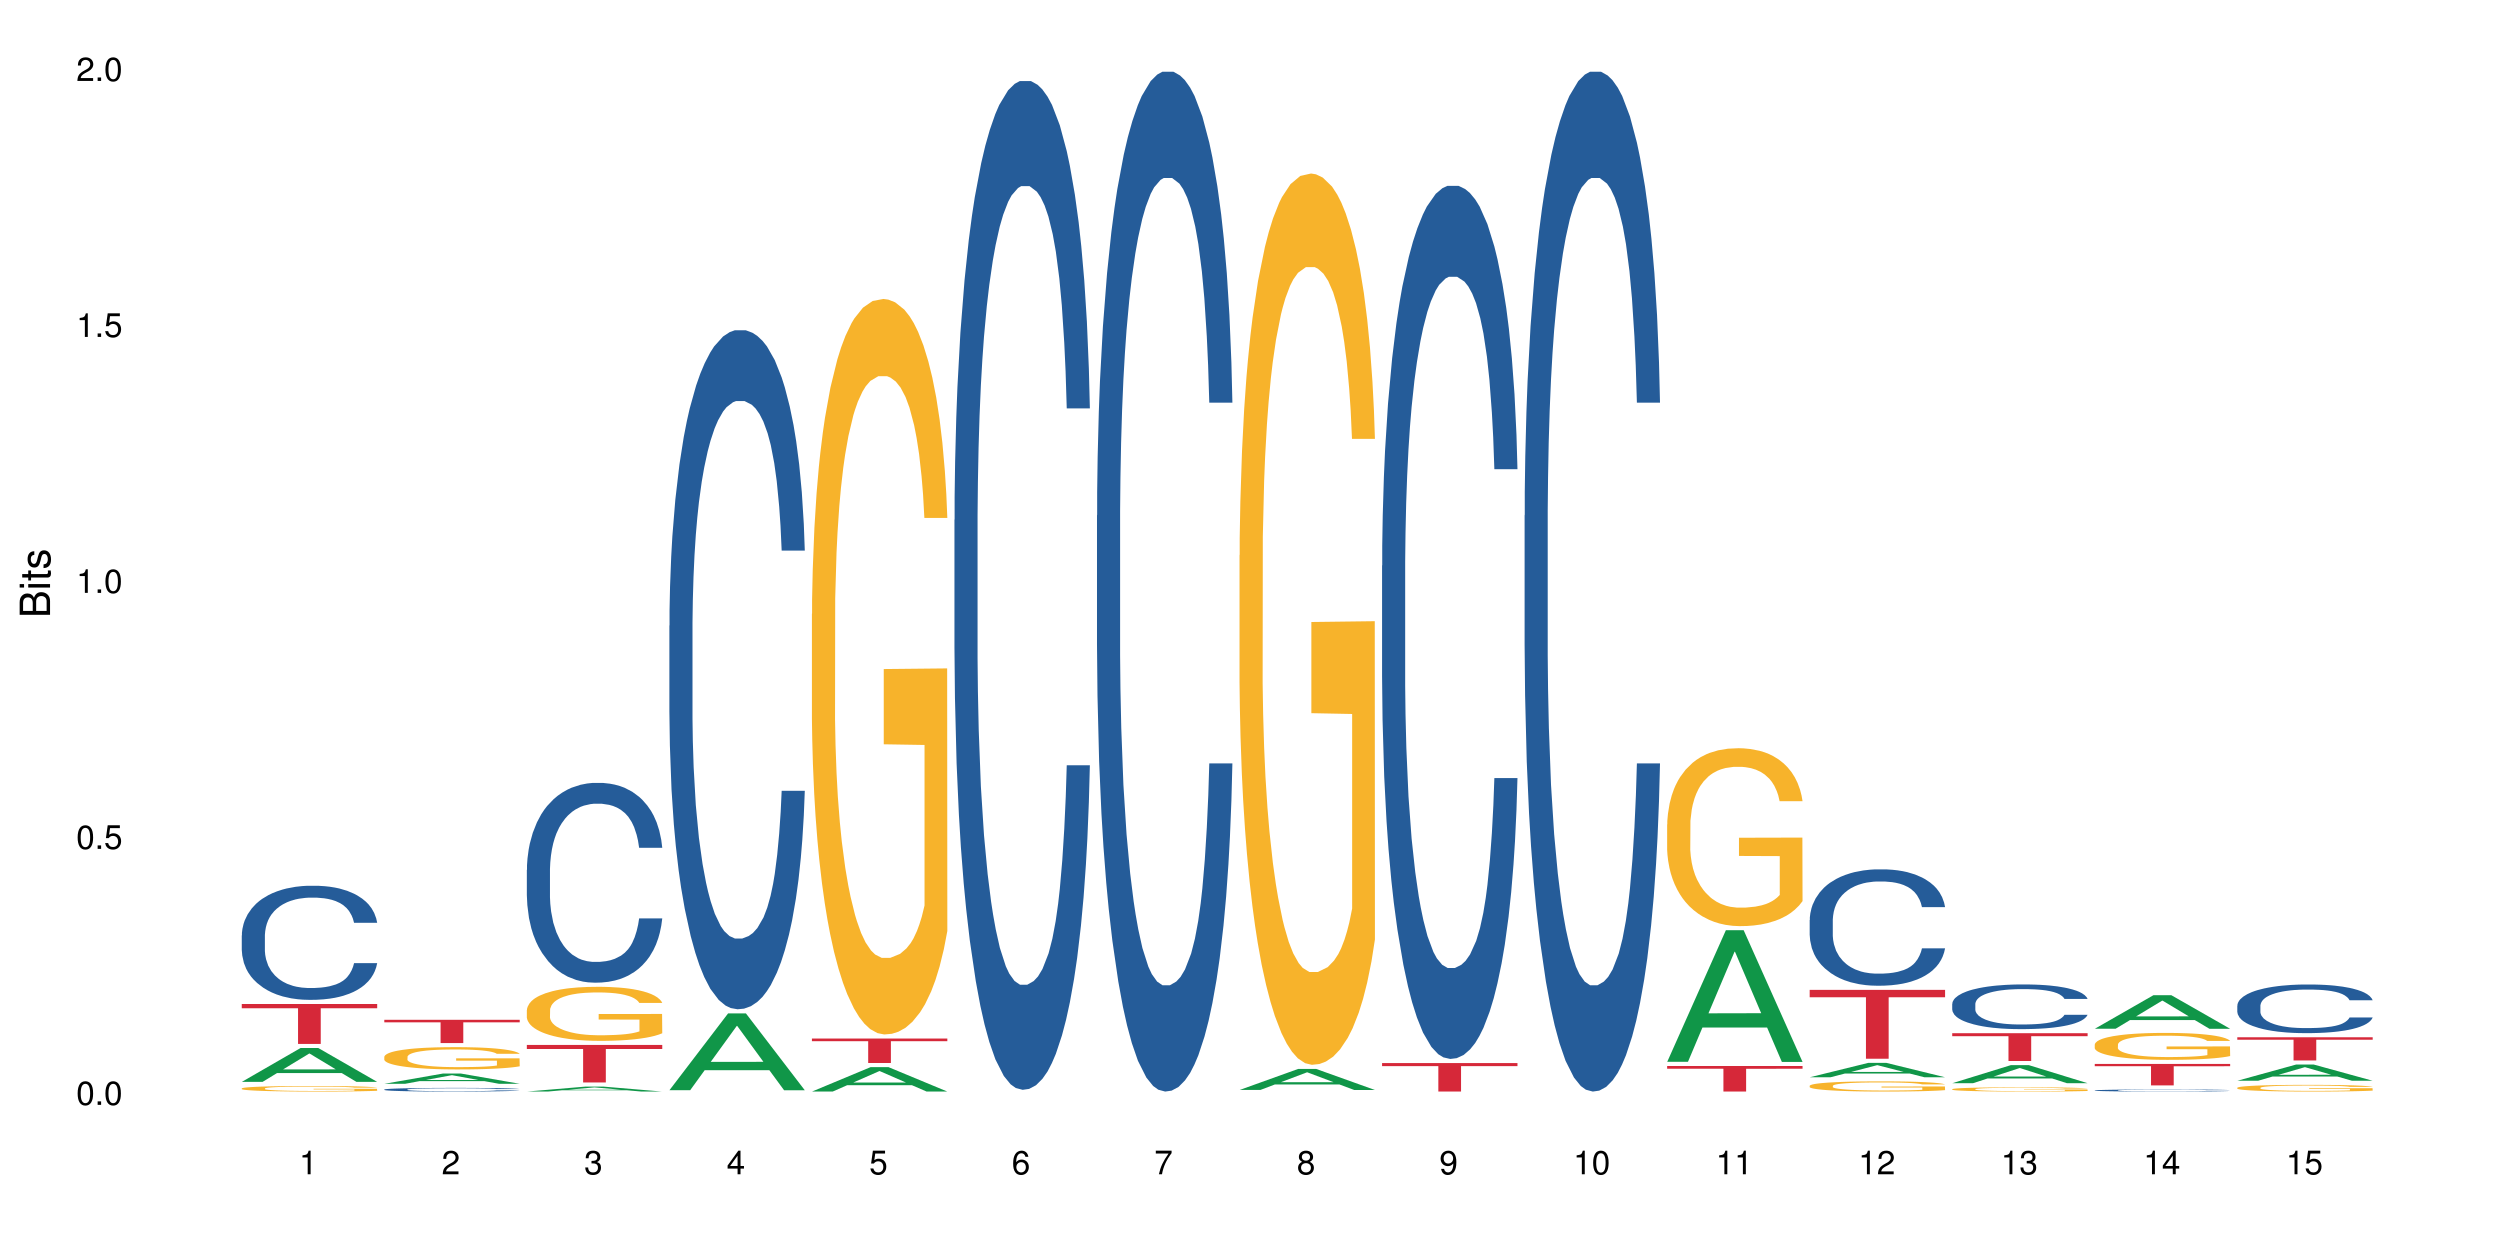 <?xml version="1.0" encoding="UTF-8"?>
<svg xmlns="http://www.w3.org/2000/svg" xmlns:xlink="http://www.w3.org/1999/xlink" width="720pt" height="360pt" viewBox="0 0 720 360" version="1.1">
<defs>
<g>
<symbol overflow="visible" id="glyph0-0">
<path style="stroke:none;" d=""/>
</symbol>
<symbol overflow="visible" id="glyph0-1">
<path style="stroke:none;" d="M 2.641 -6.797 C 2 -6.797 1.422 -6.531 1.078 -6.047 C 0.641 -5.453 0.406 -4.547 0.406 -3.297 C 0.406 -1 1.188 0.219 2.641 0.219 C 4.078 0.219 4.859 -1 4.859 -3.234 C 4.859 -4.562 4.656 -5.438 4.203 -6.047 C 3.844 -6.531 3.281 -6.797 2.641 -6.797 Z M 2.641 -6.047 C 3.547 -6.047 4 -5.125 4 -3.312 C 4 -1.375 3.562 -0.484 2.625 -0.484 C 1.734 -0.484 1.281 -1.422 1.281 -3.281 C 1.281 -5.141 1.734 -6.047 2.641 -6.047 Z M 2.641 -6.047 "/>
</symbol>
<symbol overflow="visible" id="glyph0-2">
<path style="stroke:none;" d="M 1.828 -1 L 0.828 -1 L 0.828 0 L 1.828 0 Z M 1.828 -1 "/>
</symbol>
<symbol overflow="visible" id="glyph0-3">
<path style="stroke:none;" d="M 4.562 -6.797 L 1.062 -6.797 L 0.547 -3.094 L 1.328 -3.094 C 1.719 -3.562 2.047 -3.734 2.578 -3.734 C 3.484 -3.734 4.062 -3.109 4.062 -2.094 C 4.062 -1.125 3.484 -0.531 2.578 -0.531 C 1.828 -0.531 1.375 -0.906 1.188 -1.672 L 0.328 -1.672 C 0.453 -1.109 0.547 -0.844 0.75 -0.594 C 1.125 -0.078 1.828 0.219 2.594 0.219 C 3.969 0.219 4.922 -0.781 4.922 -2.219 C 4.922 -3.562 4.031 -4.484 2.719 -4.484 C 2.25 -4.484 1.859 -4.359 1.469 -4.062 L 1.734 -5.969 L 4.562 -5.969 Z M 4.562 -6.797 "/>
</symbol>
<symbol overflow="visible" id="glyph0-4">
<path style="stroke:none;" d="M 2.484 -4.844 L 2.484 0 L 3.328 0 L 3.328 -6.797 L 2.766 -6.797 C 2.469 -5.75 2.281 -5.609 0.984 -5.453 L 0.984 -4.844 Z M 2.484 -4.844 "/>
</symbol>
<symbol overflow="visible" id="glyph0-5">
<path style="stroke:none;" d="M 4.859 -0.828 L 1.281 -0.828 C 1.359 -1.391 1.672 -1.75 2.5 -2.234 L 3.469 -2.75 C 4.406 -3.266 4.906 -3.969 4.906 -4.812 C 4.906 -5.375 4.672 -5.906 4.266 -6.266 C 3.859 -6.625 3.375 -6.797 2.719 -6.797 C 1.859 -6.797 1.219 -6.5 0.844 -5.922 C 0.609 -5.562 0.5 -5.125 0.484 -4.438 L 1.328 -4.438 C 1.359 -4.906 1.406 -5.188 1.531 -5.406 C 1.75 -5.812 2.188 -6.062 2.703 -6.062 C 3.469 -6.062 4.031 -5.516 4.031 -4.781 C 4.031 -4.25 3.719 -3.797 3.125 -3.438 L 2.234 -2.938 C 0.812 -2.141 0.406 -1.5 0.328 0 L 4.859 0 Z M 4.859 -0.828 "/>
</symbol>
<symbol overflow="visible" id="glyph0-6">
<path style="stroke:none;" d="M 2.125 -3.125 L 2.578 -3.125 C 3.516 -3.125 3.984 -2.703 3.984 -1.891 C 3.984 -1.031 3.469 -0.531 2.578 -0.531 C 1.656 -0.531 1.203 -0.984 1.156 -1.969 L 0.312 -1.969 C 0.344 -1.422 0.438 -1.078 0.609 -0.766 C 0.953 -0.109 1.625 0.219 2.547 0.219 C 3.953 0.219 4.859 -0.609 4.859 -1.906 C 4.859 -2.766 4.516 -3.25 3.703 -3.516 C 4.344 -3.766 4.656 -4.25 4.656 -4.938 C 4.656 -6.109 3.875 -6.797 2.578 -6.797 C 1.203 -6.797 0.484 -6.047 0.453 -4.609 L 1.297 -4.609 C 1.312 -5.016 1.344 -5.25 1.453 -5.453 C 1.641 -5.828 2.062 -6.062 2.594 -6.062 C 3.344 -6.062 3.797 -5.625 3.797 -4.906 C 3.797 -4.422 3.609 -4.141 3.25 -3.984 C 3.016 -3.891 2.719 -3.844 2.125 -3.844 Z M 2.125 -3.125 "/>
</symbol>
<symbol overflow="visible" id="glyph0-7">
<path style="stroke:none;" d="M 3.141 -1.625 L 3.141 0 L 3.984 0 L 3.984 -1.625 L 4.984 -1.625 L 4.984 -2.391 L 3.984 -2.391 L 3.984 -6.797 L 3.359 -6.797 L 0.266 -2.516 L 0.266 -1.625 Z M 3.141 -2.391 L 1 -2.391 L 3.141 -5.359 Z M 3.141 -2.391 "/>
</symbol>
<symbol overflow="visible" id="glyph0-8">
<path style="stroke:none;" d="M 4.781 -5.031 C 4.609 -6.141 3.891 -6.797 2.844 -6.797 C 2.094 -6.797 1.422 -6.438 1.031 -5.828 C 0.609 -5.172 0.406 -4.344 0.406 -3.094 C 0.406 -1.953 0.578 -1.234 0.984 -0.625 C 1.359 -0.078 1.953 0.219 2.703 0.219 C 3.984 0.219 4.922 -0.734 4.922 -2.078 C 4.922 -3.344 4.062 -4.234 2.844 -4.234 C 2.172 -4.234 1.641 -3.969 1.281 -3.469 C 1.281 -5.125 1.828 -6.047 2.797 -6.047 C 3.391 -6.047 3.797 -5.672 3.938 -5.031 Z M 2.734 -3.484 C 3.547 -3.484 4.062 -2.922 4.062 -2 C 4.062 -1.156 3.484 -0.531 2.703 -0.531 C 1.922 -0.531 1.328 -1.188 1.328 -2.047 C 1.328 -2.891 1.906 -3.484 2.734 -3.484 Z M 2.734 -3.484 "/>
</symbol>
<symbol overflow="visible" id="glyph0-9">
<path style="stroke:none;" d="M 4.984 -6.797 L 0.438 -6.797 L 0.438 -5.969 L 4.109 -5.969 C 2.5 -3.656 1.828 -2.234 1.328 0 L 2.219 0 C 2.594 -2.172 3.453 -4.047 4.984 -6.094 Z M 4.984 -6.797 "/>
</symbol>
<symbol overflow="visible" id="glyph0-10">
<path style="stroke:none;" d="M 3.75 -3.578 C 4.453 -4 4.688 -4.344 4.688 -4.984 C 4.688 -6.047 3.844 -6.797 2.641 -6.797 C 1.438 -6.797 0.594 -6.047 0.594 -4.984 C 0.594 -4.359 0.828 -4.016 1.516 -3.578 C 0.734 -3.203 0.359 -2.641 0.359 -1.891 C 0.359 -0.641 1.297 0.219 2.641 0.219 C 3.984 0.219 4.922 -0.641 4.922 -1.875 C 4.922 -2.641 4.531 -3.203 3.75 -3.578 Z M 2.641 -6.047 C 3.359 -6.047 3.812 -5.625 3.812 -4.969 C 3.812 -4.344 3.344 -3.922 2.641 -3.922 C 1.922 -3.922 1.453 -4.344 1.453 -4.984 C 1.453 -5.625 1.922 -6.047 2.641 -6.047 Z M 2.641 -3.203 C 3.484 -3.203 4.062 -2.672 4.062 -1.875 C 4.062 -1.062 3.484 -0.531 2.625 -0.531 C 1.797 -0.531 1.219 -1.078 1.219 -1.875 C 1.219 -2.672 1.797 -3.203 2.641 -3.203 Z M 2.641 -3.203 "/>
</symbol>
<symbol overflow="visible" id="glyph0-11">
<path style="stroke:none;" d="M 0.516 -1.547 C 0.672 -0.438 1.406 0.219 2.438 0.219 C 3.188 0.219 3.859 -0.141 4.266 -0.75 C 4.688 -1.406 4.891 -2.25 4.891 -3.484 C 4.891 -4.625 4.703 -5.359 4.312 -5.953 C 3.938 -6.5 3.344 -6.797 2.594 -6.797 C 1.297 -6.797 0.359 -5.844 0.359 -4.516 C 0.359 -3.25 1.234 -2.344 2.453 -2.344 C 3.094 -2.344 3.562 -2.578 4.016 -3.109 C 4 -1.453 3.469 -0.531 2.5 -0.531 C 1.906 -0.531 1.484 -0.906 1.359 -1.547 Z M 2.578 -6.062 C 3.375 -6.062 3.969 -5.406 3.969 -4.531 C 3.969 -3.688 3.375 -3.094 2.547 -3.094 C 1.734 -3.094 1.234 -3.672 1.234 -4.578 C 1.234 -5.438 1.797 -6.062 2.578 -6.062 Z M 2.578 -6.062 "/>
</symbol>
<symbol overflow="visible" id="glyph1-0">
<path style="stroke:none;" d=""/>
</symbol>
<symbol overflow="visible" id="glyph1-1">
<path style="stroke:none;" d="M 0 -0.953 L 0 -4.891 C 0 -5.719 -0.234 -6.344 -0.734 -6.797 C -1.188 -7.234 -1.812 -7.469 -2.5 -7.469 C -3.547 -7.469 -4.188 -7 -4.625 -5.875 C -4.984 -6.672 -5.641 -7.094 -6.531 -7.094 C -7.156 -7.094 -7.734 -6.859 -8.141 -6.391 C -8.562 -5.938 -8.75 -5.344 -8.75 -4.5 L -8.75 -0.953 Z M -4.984 -2.062 L -7.766 -2.062 L -7.766 -4.219 C -7.766 -4.844 -7.688 -5.203 -7.453 -5.5 C -7.219 -5.812 -6.859 -5.969 -6.375 -5.969 C -5.906 -5.969 -5.531 -5.812 -5.297 -5.5 C -5.062 -5.203 -4.984 -4.844 -4.984 -4.219 Z M -0.984 -2.062 L -4 -2.062 L -4 -4.781 C -4 -5.328 -3.859 -5.688 -3.578 -5.953 C -3.297 -6.219 -2.922 -6.359 -2.484 -6.359 C -2.062 -6.359 -1.688 -6.219 -1.406 -5.953 C -1.109 -5.688 -0.984 -5.328 -0.984 -4.781 Z M -0.984 -2.062 "/>
</symbol>
<symbol overflow="visible" id="glyph1-2">
<path style="stroke:none;" d="M -6.281 -1.797 L -6.281 -0.797 L 0 -0.797 L 0 -1.797 Z M -8.75 -1.797 L -8.75 -0.797 L -7.484 -0.797 L -7.484 -1.797 Z M -8.75 -1.797 "/>
</symbol>
<symbol overflow="visible" id="glyph1-3">
<path style="stroke:none;" d="M -6.281 -3.047 L -6.281 -2.016 L -8.016 -2.016 L -8.016 -1.016 L -6.281 -1.016 L -6.281 -0.172 L -5.469 -0.172 L -5.469 -1.016 L -0.719 -1.016 C -0.078 -1.016 0.281 -1.453 0.281 -2.234 C 0.281 -2.469 0.25 -2.719 0.188 -3.047 L -0.641 -3.047 C -0.609 -2.922 -0.594 -2.766 -0.594 -2.562 C -0.594 -2.141 -0.719 -2.016 -1.156 -2.016 L -5.469 -2.016 L -5.469 -3.047 Z M -6.281 -3.047 "/>
</symbol>
<symbol overflow="visible" id="glyph1-4">
<path style="stroke:none;" d="M -4.531 -5.25 C -5.766 -5.25 -6.469 -4.422 -6.469 -2.969 C -6.469 -1.516 -5.719 -0.562 -4.547 -0.562 C -3.562 -0.562 -3.094 -1.062 -2.734 -2.562 L -2.516 -3.484 C -2.344 -4.188 -2.094 -4.469 -1.625 -4.469 C -1.047 -4.469 -0.641 -3.875 -0.641 -3 C -0.641 -2.453 -0.797 -2 -1.062 -1.75 C -1.25 -1.594 -1.422 -1.531 -1.875 -1.469 L -1.875 -0.406 C -0.422 -0.453 0.281 -1.266 0.281 -2.922 C 0.281 -4.5 -0.5 -5.516 -1.719 -5.516 C -2.656 -5.516 -3.172 -4.984 -3.469 -3.734 L -3.703 -2.766 C -3.891 -1.953 -4.156 -1.609 -4.594 -1.609 C -5.172 -1.609 -5.547 -2.125 -5.547 -2.938 C -5.547 -3.75 -5.203 -4.172 -4.531 -4.203 Z M -4.531 -5.25 "/>
</symbol>
</g>
</defs>
<g id="surface128393">
<rect x="0" y="0" width="720" height="360" style="fill:rgb(100%,100%,100%);fill-opacity:1;stroke:none;"/>
<path style=" stroke:none;fill-rule:nonzero;fill:rgb(6.275%,58.824%,28.235%);fill-opacity:1;" d="M 69.629 311.578 L 69.672 311.566 L 86.547 301.832 L 91.672 301.832 L 108.629 311.586 L 102.668 311.586 L 98.418 309.039 L 79.797 309.039 L 75.629 311.578 L 69.629 311.578 L 81.586 307.984 L 96.711 307.977 L 89.172 303.426 L 89.086 303.418 L 89.004 303.445 L 81.547 307.977 L 81.586 307.984 Z M 69.629 311.578 "/>
<path style=" stroke:none;fill-rule:nonzero;fill:rgb(14.51%,36.078%,60%);fill-opacity:1;" d="M 69.629 269.402 L 69.676 269.371 L 69.676 268.652 L 69.82 267.512 L 70.152 266.07 L 70.484 265.078 L 71.34 263.305 L 72.531 261.594 L 73.766 260.273 L 74.672 259.492 L 75.48 258.891 L 77.332 257.777 L 78.523 257.207 L 79.809 256.699 L 81.375 256.188 L 82.52 255.887 L 85.086 255.406 L 86.988 255.195 L 88.461 255.105 L 91.648 255.105 L 93.551 255.227 L 94.93 255.375 L 96.453 255.617 L 97.738 255.887 L 99.973 256.547 L 101.969 257.391 L 102.871 257.871 L 104.301 258.801 L 105.395 259.703 L 106.156 260.48 L 107.012 261.594 L 107.77 262.945 L 108.344 264.477 L 108.629 265.77 L 101.969 265.77 L 101.637 264.566 L 101.258 263.637 L 100.543 262.406 L 99.828 261.535 L 98.832 260.664 L 97.926 260.094 L 96.691 259.52 L 95.598 259.16 L 94.453 258.891 L 93.359 258.711 L 91.27 258.531 L 88.844 258.531 L 87.938 258.59 L 86.086 258.832 L 85.086 259.039 L 83.66 259.461 L 82.66 259.852 L 81.473 260.453 L 80.664 260.965 L 79.664 261.742 L 78.949 262.434 L 78.141 263.426 L 77.668 264.176 L 77.238 265.02 L 76.859 266.008 L 76.574 267.059 L 76.383 268.172 L 76.289 269.254 L 76.289 273.91 L 76.383 274.988 L 76.621 276.25 L 77.238 278.082 L 78.141 279.676 L 79.188 280.938 L 80.188 281.836 L 80.758 282.258 L 81.52 282.738 L 82.707 283.34 L 84.422 283.941 L 85.418 284.18 L 86.941 284.422 L 88.512 284.539 L 90.602 284.539 L 92.457 284.422 L 93.695 284.27 L 94.977 284.031 L 96.738 283.52 L 97.832 283.039 L 98.781 282.469 L 99.496 281.898 L 99.973 281.418 L 100.684 280.484 L 101.258 279.465 L 101.684 278.414 L 101.969 277.391 L 108.629 277.391 L 108.344 278.594 L 107.914 279.766 L 107.484 280.637 L 106.82 281.688 L 106.059 282.617 L 104.965 283.668 L 104.062 284.359 L 102.871 285.113 L 101.777 285.684 L 100.59 286.191 L 98.832 286.793 L 97.688 287.094 L 96.453 287.363 L 94.977 287.605 L 93.125 287.816 L 91.125 287.934 L 89.27 287.965 L 87.273 287.906 L 85.801 287.785 L 83.848 287.516 L 81.426 286.973 L 79.664 286.402 L 78.285 285.832 L 77.098 285.23 L 75.766 284.422 L 74.051 283.098 L 73.008 282.078 L 72.293 281.238 L 71.484 280.066 L 70.914 279.016 L 70.246 277.332 L 69.773 275.199 L 69.629 273.547 Z M 69.629 269.402 "/>
<path style=" stroke:none;fill-rule:nonzero;fill:rgb(96.863%,70.196%,16.863%);fill-opacity:1;" d="M 69.629 313.453 L 69.676 313.453 L 69.676 313.422 L 69.867 313.355 L 70.344 313.266 L 70.961 313.191 L 71.625 313.133 L 72.055 313.102 L 72.77 313.059 L 73.387 313.023 L 74.957 312.957 L 76.953 312.898 L 78.047 312.871 L 79.285 312.848 L 81.043 312.816 L 81.852 312.809 L 84.324 312.785 L 87.133 312.77 L 90.223 312.766 L 91.648 312.766 L 93.598 312.773 L 96.262 312.789 L 97.785 312.805 L 98.973 312.816 L 100.211 312.836 L 101.73 312.867 L 103.16 312.902 L 104.301 312.938 L 105.441 312.98 L 106.391 313.027 L 107.199 313.078 L 107.914 313.141 L 108.344 313.191 L 108.629 313.242 L 102.016 313.242 L 101.637 313.191 L 101.207 313.152 L 100.496 313.105 L 99.781 313.07 L 99.066 313.039 L 97.738 313.004 L 96.594 312.98 L 95.168 312.957 L 93.789 312.945 L 92.219 312.938 L 91.27 312.934 L 88.746 312.934 L 86.465 312.945 L 85.133 312.957 L 84.184 312.969 L 82.852 312.988 L 82.043 313.008 L 81.566 313.02 L 80.141 313.062 L 79.188 313.105 L 78.664 313.133 L 78 313.176 L 77.523 313.219 L 77 313.277 L 76.715 313.32 L 76.336 313.418 L 76.289 313.684 L 76.43 313.738 L 76.715 313.801 L 77.098 313.852 L 77.668 313.906 L 78.238 313.949 L 79.234 314.008 L 80.094 314.047 L 80.758 314.07 L 82.043 314.109 L 82.566 314.121 L 83.801 314.148 L 85.086 314.168 L 86.656 314.188 L 87.844 314.195 L 89.746 314.203 L 92.172 314.203 L 95.027 314.195 L 96.832 314.184 L 98.07 314.172 L 98.879 314.16 L 99.875 314.145 L 100.59 314.129 L 101.258 314.113 L 102.062 314.09 L 102.062 313.738 L 90.316 313.738 L 90.316 313.574 L 108.578 313.57 L 108.629 314.145 L 107.629 314.184 L 106.391 314.223 L 105.203 314.25 L 103.965 314.277 L 102.207 314.305 L 100.781 314.324 L 98.594 314.344 L 96.594 314.355 L 94.504 314.363 L 92.648 314.371 L 90.461 314.371 L 88.512 314.367 L 86.418 314.359 L 84.754 314.348 L 83.23 314.332 L 81.711 314.312 L 79.809 314.281 L 78.57 314.258 L 77.285 314.227 L 76.004 314.191 L 74.859 314.152 L 74.102 314.121 L 73.34 314.086 L 72.531 314.039 L 71.77 313.992 L 71.199 313.945 L 70.676 313.895 L 70.297 313.848 L 69.914 313.781 L 69.723 313.727 L 69.629 313.68 Z M 69.629 313.453 "/>
<path style=" stroke:none;fill-rule:nonzero;fill:rgb(83.922%,15.686%,22.353%);fill-opacity:1;" d="M 69.629 289.145 L 108.629 289.145 L 108.629 290.375 L 92.375 290.387 L 92.375 300.652 L 85.836 300.652 L 85.836 290.398 L 85.742 290.375 L 69.629 290.375 Z M 69.629 289.145 "/>
<path style=" stroke:none;fill-rule:nonzero;fill:rgb(6.275%,58.824%,28.235%);fill-opacity:1;" d="M 110.68 312.133 L 110.723 312.129 L 127.598 309.176 L 132.719 309.176 L 149.68 312.133 L 143.719 312.133 L 139.469 311.363 L 120.848 311.363 L 116.68 312.133 L 110.68 312.133 L 122.637 311.043 L 137.762 311.039 L 130.223 309.66 L 130.137 309.656 L 130.055 309.668 L 122.598 311.039 L 122.637 311.043 Z M 110.68 312.133 "/>
<path style=" stroke:none;fill-rule:nonzero;fill:rgb(14.51%,36.078%,60%);fill-opacity:1;" d="M 110.68 313.773 L 110.727 313.773 L 110.727 313.75 L 110.871 313.715 L 111.203 313.668 L 111.535 313.637 L 112.391 313.578 L 113.582 313.523 L 114.816 313.48 L 115.723 313.457 L 116.531 313.438 L 118.383 313.398 L 119.574 313.383 L 120.859 313.367 L 122.426 313.348 L 123.57 313.34 L 126.137 313.324 L 128.039 313.316 L 129.512 313.312 L 132.699 313.312 L 134.602 313.316 L 135.98 313.324 L 137.504 313.332 L 138.789 313.34 L 141.023 313.359 L 143.02 313.387 L 143.922 313.402 L 145.352 313.434 L 146.445 313.461 L 147.207 313.488 L 148.062 313.523 L 148.82 313.566 L 149.395 313.617 L 149.68 313.656 L 143.02 313.656 L 142.688 313.617 L 142.305 313.59 L 141.594 313.551 L 140.879 313.52 L 139.883 313.492 L 138.977 313.473 L 137.742 313.457 L 136.648 313.445 L 135.504 313.438 L 134.41 313.43 L 132.32 313.426 L 128.988 313.426 L 127.137 313.434 L 126.137 313.441 L 124.711 313.453 L 123.711 313.469 L 122.523 313.484 L 121.715 313.504 L 120.715 313.527 L 120 313.551 L 119.191 313.582 L 118.719 313.605 L 118.289 313.633 L 117.91 313.664 L 117.625 313.699 L 117.434 313.734 L 117.34 313.77 L 117.34 313.918 L 117.434 313.953 L 117.672 313.992 L 118.289 314.055 L 119.191 314.105 L 120.238 314.145 L 121.238 314.172 L 121.809 314.188 L 122.57 314.203 L 123.758 314.223 L 125.473 314.242 L 126.469 314.25 L 127.992 314.258 L 129.562 314.262 L 131.652 314.262 L 133.508 314.258 L 134.746 314.25 L 136.027 314.246 L 137.789 314.227 L 138.883 314.211 L 139.832 314.195 L 140.547 314.176 L 141.023 314.16 L 141.734 314.129 L 142.305 314.098 L 142.734 314.062 L 143.02 314.031 L 149.68 314.031 L 149.395 314.07 L 148.965 314.105 L 148.535 314.137 L 147.871 314.168 L 147.109 314.199 L 146.016 314.234 L 145.113 314.254 L 143.922 314.277 L 142.828 314.297 L 141.641 314.312 L 139.883 314.332 L 138.738 314.344 L 137.504 314.352 L 136.027 314.359 L 134.176 314.367 L 132.176 314.371 L 130.32 314.371 L 128.324 314.367 L 126.852 314.363 L 124.898 314.355 L 122.473 314.34 L 120.715 314.32 L 119.336 314.301 L 118.148 314.281 L 116.816 314.258 L 115.102 314.215 L 114.059 314.18 L 113.344 314.156 L 112.535 314.117 L 111.965 314.082 L 111.297 314.027 L 110.824 313.961 L 110.68 313.906 Z M 110.68 313.773 "/>
<path style=" stroke:none;fill-rule:nonzero;fill:rgb(96.863%,70.196%,16.863%);fill-opacity:1;" d="M 110.68 304.328 L 110.727 304.32 L 110.727 304.203 L 110.918 303.938 L 111.395 303.574 L 112.012 303.277 L 112.676 303.043 L 113.105 302.918 L 113.82 302.742 L 114.438 302.613 L 116.008 302.352 L 118.004 302.102 L 119.098 301.996 L 120.336 301.898 L 122.094 301.785 L 122.902 301.746 L 125.375 301.652 L 128.18 301.594 L 131.273 301.574 L 132.699 301.582 L 134.648 301.605 L 137.312 301.668 L 138.836 301.727 L 140.023 301.785 L 141.262 301.863 L 142.781 301.98 L 144.207 302.121 L 145.352 302.262 L 146.492 302.438 L 147.441 302.625 L 148.25 302.832 L 148.965 303.078 L 149.395 303.281 L 149.68 303.488 L 143.066 303.488 L 142.688 303.281 L 142.258 303.125 L 141.547 302.93 L 140.832 302.789 L 140.117 302.68 L 138.789 302.527 L 137.645 302.434 L 136.219 302.352 L 134.84 302.297 L 133.27 302.262 L 132.32 302.25 L 129.797 302.25 L 127.516 302.289 L 126.184 302.34 L 125.234 302.387 L 123.902 302.473 L 123.094 302.543 L 122.617 302.59 L 121.191 302.773 L 120.238 302.938 L 119.715 303.047 L 119.051 303.223 L 118.574 303.383 L 118.051 303.617 L 117.766 303.793 L 117.387 304.191 L 117.34 305.246 L 117.48 305.469 L 117.766 305.711 L 118.148 305.922 L 118.719 306.145 L 119.289 306.316 L 120.285 306.543 L 121.145 306.695 L 121.809 306.797 L 123.094 306.953 L 123.617 307.008 L 124.852 307.113 L 126.137 307.195 L 127.707 307.266 L 128.895 307.301 L 130.797 307.328 L 133.223 307.328 L 136.078 307.293 L 137.883 307.246 L 139.121 307.199 L 139.93 307.16 L 140.926 307.094 L 141.641 307.035 L 142.305 306.973 L 143.113 306.871 L 143.113 305.469 L 131.367 305.465 L 131.367 304.809 L 149.629 304.801 L 149.68 307.094 L 148.68 307.254 L 147.441 307.406 L 146.254 307.523 L 145.016 307.621 L 143.258 307.734 L 141.832 307.805 L 139.645 307.887 L 137.645 307.941 L 135.555 307.977 L 133.699 307.992 L 131.512 308 L 129.562 307.988 L 127.469 307.953 L 125.805 307.906 L 124.281 307.844 L 122.762 307.77 L 120.859 307.645 L 119.621 307.547 L 118.336 307.422 L 117.055 307.277 L 115.91 307.117 L 115.152 306.996 L 114.391 306.855 L 113.582 306.68 L 112.82 306.48 L 112.25 306.297 L 111.727 306.094 L 111.348 305.898 L 110.965 305.633 L 110.773 305.422 L 110.68 305.242 Z M 110.68 304.328 "/>
<path style=" stroke:none;fill-rule:nonzero;fill:rgb(83.922%,15.686%,22.353%);fill-opacity:1;" d="M 110.68 293.711 L 149.68 293.711 L 149.68 294.426 L 133.426 294.434 L 133.426 300.395 L 126.887 300.395 L 126.887 294.441 L 126.793 294.426 L 110.68 294.426 Z M 110.68 293.711 "/>
<path style=" stroke:none;fill-rule:nonzero;fill:rgb(6.275%,58.824%,28.235%);fill-opacity:1;" d="M 151.73 314.371 L 151.773 314.367 L 168.648 312.938 L 173.77 312.938 L 190.73 314.371 L 184.77 314.371 L 180.52 313.996 L 161.898 313.996 L 157.73 314.371 L 151.73 314.371 L 163.688 313.844 L 178.812 313.84 L 171.27 313.172 L 171.188 313.172 L 171.105 313.176 L 163.648 313.84 L 163.688 313.844 Z M 151.73 314.371 "/>
<path style=" stroke:none;fill-rule:nonzero;fill:rgb(14.51%,36.078%,60%);fill-opacity:1;" d="M 151.73 250.523 L 151.777 250.469 L 151.777 249.207 L 151.922 247.207 L 152.254 244.684 L 152.586 242.949 L 153.441 239.848 L 154.633 236.848 L 155.867 234.535 L 156.773 233.168 L 157.582 232.117 L 159.434 230.172 L 160.625 229.172 L 161.91 228.277 L 163.477 227.383 L 164.617 226.859 L 167.188 226.016 L 169.09 225.648 L 170.562 225.492 L 173.75 225.492 L 175.652 225.703 L 177.031 225.965 L 178.555 226.387 L 179.84 226.859 L 182.074 228.016 L 184.07 229.488 L 184.973 230.328 L 186.402 231.961 L 187.496 233.535 L 188.254 234.902 L 189.113 236.848 L 189.871 239.215 L 190.445 241.898 L 190.73 244.16 L 184.07 244.16 L 183.738 242.055 L 183.355 240.426 L 182.645 238.27 L 181.93 236.746 L 180.934 235.219 L 180.027 234.219 L 178.793 233.223 L 177.699 232.59 L 176.555 232.117 L 175.461 231.801 L 173.371 231.484 L 170.945 231.484 L 170.039 231.59 L 168.188 232.012 L 167.188 232.379 L 165.762 233.117 L 164.762 233.801 L 163.574 234.852 L 162.766 235.746 L 161.766 237.113 L 161.051 238.32 L 160.242 240.059 L 159.77 241.371 L 159.34 242.844 L 158.961 244.578 L 158.676 246.422 L 158.484 248.367 L 158.391 250.258 L 158.391 258.41 L 158.484 260.301 L 158.723 262.512 L 159.34 265.719 L 160.242 268.504 L 161.289 270.715 L 162.289 272.293 L 162.859 273.027 L 163.621 273.871 L 164.809 274.922 L 166.52 275.973 L 167.52 276.395 L 169.043 276.812 L 170.613 277.023 L 172.703 277.023 L 174.559 276.812 L 175.797 276.551 L 177.078 276.129 L 178.84 275.238 L 179.934 274.395 L 180.883 273.395 L 181.598 272.398 L 182.074 271.555 L 182.785 269.926 L 183.355 268.137 L 183.785 266.297 L 184.07 264.508 L 190.73 264.508 L 190.445 266.613 L 190.016 268.664 L 189.586 270.188 L 188.922 272.027 L 188.16 273.66 L 187.066 275.5 L 186.164 276.707 L 184.973 278.023 L 183.879 279.023 L 182.691 279.918 L 180.934 280.969 L 179.789 281.492 L 178.555 281.969 L 177.078 282.387 L 175.227 282.758 L 173.227 282.965 L 171.371 283.02 L 169.375 282.914 L 167.902 282.703 L 165.949 282.23 L 163.523 281.285 L 161.766 280.285 L 160.387 279.285 L 159.199 278.234 L 157.867 276.812 L 156.152 274.5 L 155.105 272.711 L 154.395 271.238 L 153.586 269.188 L 153.016 267.348 L 152.348 264.402 L 151.875 260.672 L 151.73 257.777 Z M 151.73 250.523 "/>
<path style=" stroke:none;fill-rule:nonzero;fill:rgb(96.863%,70.196%,16.863%);fill-opacity:1;" d="M 151.73 290.867 L 151.777 290.855 L 151.777 290.57 L 151.969 289.93 L 152.445 289.047 L 153.062 288.324 L 153.727 287.754 L 154.156 287.457 L 154.871 287.027 L 155.488 286.715 L 157.059 286.074 L 159.055 285.477 L 160.148 285.223 L 161.387 284.98 L 163.145 284.711 L 163.953 284.609 L 166.426 284.383 L 169.23 284.242 L 172.324 284.199 L 173.75 284.211 L 175.699 284.27 L 178.363 284.426 L 179.887 284.566 L 181.074 284.711 L 182.312 284.895 L 183.832 285.18 L 185.258 285.52 L 186.402 285.863 L 187.543 286.289 L 188.492 286.746 L 189.301 287.242 L 190.016 287.84 L 190.445 288.336 L 190.73 288.836 L 184.117 288.836 L 183.738 288.336 L 183.309 287.953 L 182.598 287.484 L 181.883 287.141 L 181.168 286.871 L 179.84 286.504 L 178.695 286.273 L 177.27 286.074 L 175.891 285.949 L 174.32 285.863 L 173.371 285.836 L 170.848 285.836 L 168.566 285.934 L 167.234 286.047 L 166.285 286.16 L 164.953 286.375 L 164.145 286.547 L 163.668 286.66 L 162.242 287.102 L 161.289 287.496 L 160.766 287.77 L 160.102 288.195 L 159.625 288.578 L 159.102 289.148 L 158.816 289.574 L 158.438 290.543 L 158.391 293.102 L 158.531 293.641 L 158.816 294.223 L 159.199 294.738 L 159.77 295.277 L 160.34 295.688 L 161.336 296.242 L 162.195 296.613 L 162.859 296.855 L 164.145 297.238 L 164.668 297.367 L 165.902 297.625 L 167.188 297.824 L 168.758 297.992 L 169.945 298.078 L 171.848 298.148 L 174.273 298.148 L 177.129 298.062 L 178.934 297.949 L 180.172 297.836 L 180.98 297.738 L 181.977 297.582 L 182.691 297.438 L 183.355 297.281 L 184.164 297.039 L 184.164 293.641 L 172.418 293.629 L 172.418 292.035 L 190.68 292.02 L 190.73 297.582 L 189.73 297.965 L 188.492 298.336 L 187.305 298.617 L 186.066 298.859 L 184.309 299.129 L 182.883 299.301 L 180.695 299.5 L 178.695 299.629 L 176.605 299.715 L 174.75 299.758 L 172.562 299.77 L 170.613 299.742 L 168.52 299.656 L 166.855 299.543 L 165.332 299.402 L 163.812 299.215 L 161.91 298.918 L 160.672 298.676 L 159.387 298.379 L 158.105 298.02 L 156.961 297.637 L 156.203 297.34 L 155.441 296.996 L 154.633 296.57 L 153.871 296.086 L 153.301 295.648 L 152.777 295.148 L 152.398 294.68 L 152.016 294.039 L 151.824 293.527 L 151.73 293.086 Z M 151.73 290.867 "/>
<path style=" stroke:none;fill-rule:nonzero;fill:rgb(83.922%,15.686%,22.353%);fill-opacity:1;" d="M 151.73 300.949 L 190.73 300.949 L 190.73 302.105 L 174.477 302.117 L 174.477 311.758 L 167.938 311.758 L 167.938 302.129 L 167.84 302.105 L 151.73 302.105 Z M 151.73 300.949 "/>
<path style=" stroke:none;fill-rule:nonzero;fill:rgb(6.275%,58.824%,28.235%);fill-opacity:1;" d="M 192.781 313.973 L 192.824 313.953 L 209.695 291.852 L 214.82 291.852 L 231.781 313.996 L 225.82 313.996 L 221.57 308.215 L 202.949 308.215 L 198.781 313.973 L 192.781 313.973 L 204.738 305.824 L 219.863 305.805 L 212.32 295.469 L 212.238 295.449 L 212.156 295.512 L 204.699 305.805 L 204.738 305.824 Z M 192.781 313.973 "/>
<path style=" stroke:none;fill-rule:nonzero;fill:rgb(14.51%,36.078%,60%);fill-opacity:1;" d="M 192.781 180.207 L 192.828 180.027 L 192.828 175.738 L 192.973 168.945 L 193.305 160.363 L 193.637 154.465 L 194.492 143.922 L 195.684 133.73 L 196.918 125.867 L 197.824 121.219 L 198.633 117.645 L 200.484 111.031 L 201.676 107.633 L 202.957 104.594 L 204.527 101.555 L 205.668 99.77 L 208.238 96.91 L 210.141 95.656 L 211.613 95.121 L 214.801 95.121 L 216.703 95.836 L 218.082 96.73 L 219.605 98.16 L 220.887 99.77 L 223.125 103.703 L 225.121 108.707 L 226.023 111.566 L 227.453 117.109 L 228.547 122.469 L 229.305 127.117 L 230.164 133.73 L 230.922 141.773 L 231.496 150.891 L 231.781 158.578 L 225.121 158.578 L 224.789 151.426 L 224.406 145.887 L 223.695 138.559 L 222.98 133.375 L 221.984 128.191 L 221.078 124.793 L 219.844 121.398 L 218.75 119.254 L 217.605 117.645 L 216.512 116.57 L 214.422 115.5 L 211.996 115.5 L 211.09 115.855 L 209.238 117.285 L 208.238 118.539 L 206.812 121.039 L 205.812 123.363 L 204.625 126.938 L 203.816 129.977 L 202.816 134.625 L 202.102 138.734 L 201.293 144.637 L 200.82 149.105 L 200.391 154.109 L 200.012 160.008 L 199.727 166.262 L 199.535 172.879 L 199.441 179.312 L 199.441 207.02 L 199.535 213.453 L 199.773 220.961 L 200.391 231.863 L 201.293 241.34 L 202.34 248.844 L 203.34 254.207 L 203.91 256.711 L 204.672 259.57 L 205.859 263.145 L 207.57 266.719 L 208.57 268.148 L 210.094 269.582 L 211.664 270.297 L 213.754 270.297 L 215.609 269.582 L 216.848 268.688 L 218.129 267.258 L 219.891 264.219 L 220.984 261.359 L 221.934 257.961 L 222.648 254.566 L 223.125 251.707 L 223.836 246.164 L 224.406 240.086 L 224.836 233.832 L 225.121 227.754 L 231.781 227.754 L 231.496 234.902 L 231.066 241.875 L 230.637 247.059 L 229.973 253.312 L 229.211 258.855 L 228.117 265.113 L 227.215 269.223 L 226.023 273.691 L 224.93 277.086 L 223.742 280.125 L 221.984 283.703 L 220.84 285.488 L 219.605 287.098 L 218.129 288.527 L 216.277 289.777 L 214.277 290.492 L 212.422 290.672 L 210.426 290.316 L 208.953 289.602 L 207 287.992 L 204.574 284.773 L 202.816 281.379 L 201.438 277.98 L 200.25 274.406 L 198.918 269.582 L 197.203 261.715 L 196.156 255.637 L 195.445 250.633 L 194.637 243.66 L 194.066 237.406 L 193.398 227.395 L 192.926 214.703 L 192.781 204.875 Z M 192.781 180.207 "/>
<path style=" stroke:none;fill-rule:nonzero;fill:rgb(6.275%,58.824%,28.235%);fill-opacity:1;" d="M 233.832 314.363 L 233.875 314.359 L 250.746 307.328 L 255.871 307.328 L 272.832 314.371 L 266.871 314.371 L 262.621 312.531 L 244 312.531 L 239.832 314.363 L 233.832 314.363 L 245.789 311.773 L 260.914 311.766 L 253.371 308.477 L 253.289 308.473 L 253.207 308.492 L 245.75 311.766 L 245.789 311.773 Z M 233.832 314.363 "/>
<path style=" stroke:none;fill-rule:nonzero;fill:rgb(96.863%,70.196%,16.863%);fill-opacity:1;" d="M 233.832 176.828 L 233.879 176.633 L 233.879 172.766 L 234.07 164.059 L 234.547 152.066 L 235.164 142.199 L 235.828 134.461 L 236.258 130.398 L 236.973 124.594 L 237.59 120.34 L 239.16 111.633 L 241.156 103.508 L 242.25 100.027 L 243.488 96.738 L 245.246 93.062 L 246.055 91.711 L 248.527 88.613 L 251.332 86.68 L 254.426 86.098 L 255.852 86.293 L 257.801 87.066 L 260.465 89.195 L 261.988 91.129 L 263.176 93.062 L 264.414 95.578 L 265.934 99.449 L 267.359 104.09 L 268.504 108.734 L 269.645 114.535 L 270.594 120.727 L 271.402 127.496 L 272.117 135.621 L 272.543 142.395 L 272.832 149.164 L 266.219 149.164 L 265.84 142.395 L 265.41 137.168 L 264.699 130.785 L 263.984 126.145 L 263.27 122.469 L 261.938 117.438 L 260.797 114.344 L 259.371 111.633 L 257.992 109.895 L 256.422 108.734 L 255.473 108.348 L 252.949 108.348 L 250.668 109.699 L 249.336 111.246 L 248.387 112.797 L 247.055 115.695 L 246.246 118.02 L 245.77 119.566 L 244.344 125.562 L 243.391 130.98 L 242.867 134.656 L 242.203 140.457 L 241.727 145.68 L 241.203 153.418 L 240.918 159.223 L 240.539 172.379 L 240.492 207.199 L 240.633 214.551 L 240.918 222.48 L 241.297 229.445 L 241.871 236.797 L 242.441 242.406 L 243.438 249.949 L 244.297 254.98 L 244.961 258.27 L 246.246 263.492 L 246.77 265.234 L 248.004 268.715 L 249.289 271.422 L 250.859 273.746 L 252.047 274.906 L 253.949 275.871 L 256.375 275.871 L 259.227 274.711 L 261.035 273.164 L 262.273 271.617 L 263.082 270.262 L 264.078 268.133 L 264.793 266.199 L 265.457 264.07 L 266.266 260.785 L 266.266 214.551 L 254.52 214.355 L 254.52 192.688 L 272.781 192.496 L 272.832 268.133 L 271.832 273.359 L 270.594 278.387 L 269.406 282.258 L 268.168 285.543 L 266.41 289.219 L 264.984 291.543 L 262.797 294.25 L 260.797 295.992 L 258.707 297.152 L 256.852 297.73 L 254.664 297.926 L 252.711 297.539 L 250.621 296.379 L 248.957 294.832 L 247.434 292.895 L 245.91 290.383 L 244.008 286.32 L 242.773 283.031 L 241.488 278.969 L 240.203 274.133 L 239.062 268.906 L 238.301 264.844 L 237.543 260.203 L 236.734 254.398 L 235.973 247.82 L 235.402 241.824 L 234.879 235.055 L 234.496 228.672 L 234.117 219.965 L 233.926 213 L 233.832 207.004 Z M 233.832 176.828 "/>
<path style=" stroke:none;fill-rule:nonzero;fill:rgb(83.922%,15.686%,22.353%);fill-opacity:1;" d="M 233.832 299.105 L 272.832 299.105 L 272.832 299.859 L 256.578 299.867 L 256.578 306.148 L 250.039 306.148 L 250.039 299.871 L 249.941 299.859 L 233.832 299.859 Z M 233.832 299.105 "/>
<path style=" stroke:none;fill-rule:nonzero;fill:rgb(14.51%,36.078%,60%);fill-opacity:1;" d="M 274.883 149.75 L 274.93 149.484 L 274.93 143.109 L 275.074 133.02 L 275.406 120.273 L 275.738 111.508 L 276.594 95.84 L 277.785 80.703 L 279.02 69.016 L 279.926 62.113 L 280.734 56.801 L 282.586 46.977 L 283.777 41.93 L 285.059 37.414 L 286.629 32.898 L 287.77 30.242 L 290.34 25.996 L 292.242 24.137 L 293.715 23.34 L 296.902 23.34 L 298.805 24.402 L 300.184 25.73 L 301.707 27.855 L 302.988 30.242 L 305.227 36.086 L 307.223 43.523 L 308.125 47.773 L 309.555 56.004 L 310.648 63.973 L 311.406 70.875 L 312.266 80.703 L 313.023 92.652 L 313.594 106.195 L 313.883 117.617 L 307.223 117.617 L 306.891 106.992 L 306.508 98.762 L 305.797 87.871 L 305.082 80.172 L 304.082 72.469 L 303.18 67.422 L 301.945 62.379 L 300.852 59.191 L 299.707 56.801 L 298.613 55.207 L 296.523 53.613 L 294.098 53.613 L 293.191 54.145 L 291.34 56.27 L 290.34 58.129 L 288.914 61.848 L 287.914 65.301 L 286.727 70.609 L 285.918 75.125 L 284.918 82.031 L 284.203 88.137 L 283.395 96.902 L 282.922 103.543 L 282.492 110.977 L 282.113 119.742 L 281.828 129.035 L 281.637 138.863 L 281.539 148.422 L 281.539 189.586 L 281.637 199.145 L 281.875 210.301 L 282.492 226.5 L 283.395 240.574 L 284.441 251.73 L 285.441 259.695 L 286.012 263.414 L 286.773 267.664 L 287.961 272.973 L 289.672 278.285 L 290.672 280.41 L 292.195 282.535 L 293.762 283.598 L 295.855 283.598 L 297.711 282.535 L 298.949 281.207 L 300.23 279.082 L 301.992 274.566 L 303.086 270.32 L 304.035 265.273 L 304.75 260.227 L 305.227 255.977 L 305.938 247.746 L 306.508 238.715 L 306.938 229.422 L 307.223 220.391 L 313.883 220.391 L 313.594 231.016 L 313.168 241.371 L 312.738 249.074 L 312.074 258.367 L 311.312 266.602 L 310.219 275.895 L 309.316 282.004 L 308.125 288.645 L 307.031 293.688 L 305.844 298.203 L 304.082 303.516 L 302.941 306.172 L 301.707 308.562 L 300.23 310.684 L 298.375 312.543 L 296.379 313.605 L 294.523 313.871 L 292.527 313.34 L 291.051 312.277 L 289.102 309.887 L 286.676 305.109 L 284.918 300.062 L 283.539 295.016 L 282.348 289.707 L 281.02 282.535 L 279.305 270.852 L 278.258 261.82 L 277.547 254.383 L 276.738 244.027 L 276.168 234.73 L 275.5 219.859 L 275.027 201.004 L 274.883 186.398 Z M 274.883 149.75 "/>
<path style=" stroke:none;fill-rule:nonzero;fill:rgb(14.51%,36.078%,60%);fill-opacity:1;" d="M 315.934 148.457 L 315.98 148.188 L 315.98 141.742 L 316.125 131.543 L 316.457 118.656 L 316.789 109.797 L 317.645 93.957 L 318.836 78.652 L 320.07 66.84 L 320.977 59.859 L 321.781 54.492 L 323.637 44.559 L 324.828 39.457 L 326.109 34.891 L 327.68 30.328 L 328.82 27.645 L 331.391 23.348 L 333.293 21.469 L 334.766 20.664 L 337.953 20.664 L 339.855 21.738 L 341.234 23.078 L 342.758 25.227 L 344.039 27.645 L 346.277 33.551 L 348.273 41.066 L 349.176 45.363 L 350.605 53.684 L 351.699 61.738 L 352.457 68.719 L 353.316 78.652 L 354.074 90.734 L 354.645 104.426 L 354.93 115.969 L 348.273 115.969 L 347.941 105.23 L 347.559 96.91 L 346.848 85.902 L 346.133 78.117 L 345.133 70.332 L 344.23 65.23 L 342.996 60.129 L 341.902 56.906 L 340.758 54.492 L 339.664 52.879 L 337.574 51.27 L 335.148 51.27 L 334.242 51.805 L 332.391 53.953 L 331.391 55.832 L 329.965 59.59 L 328.965 63.082 L 327.777 68.449 L 326.969 73.016 L 325.969 79.996 L 325.254 86.172 L 324.445 95.031 L 323.973 101.742 L 323.543 109.258 L 323.164 118.117 L 322.879 127.516 L 322.688 137.449 L 322.59 147.113 L 322.59 188.727 L 322.688 198.391 L 322.926 209.668 L 323.543 226.043 L 324.445 240.273 L 325.492 251.547 L 326.492 259.602 L 327.062 263.359 L 327.824 267.656 L 329.012 273.027 L 330.723 278.395 L 331.723 280.543 L 333.246 282.691 L 334.812 283.766 L 336.906 283.766 L 338.762 282.691 L 340 281.348 L 341.281 279.199 L 343.043 274.637 L 344.137 270.34 L 345.086 265.242 L 345.801 260.141 L 346.277 255.844 L 346.988 247.52 L 347.559 238.395 L 347.988 228.996 L 348.273 219.867 L 354.93 219.867 L 354.645 230.609 L 354.219 241.078 L 353.789 248.863 L 353.125 258.262 L 352.363 266.582 L 351.27 275.98 L 350.367 282.152 L 349.176 288.867 L 348.082 293.969 L 346.895 298.531 L 345.133 303.898 L 343.992 306.586 L 342.758 309 L 341.281 311.148 L 339.426 313.027 L 337.43 314.102 L 335.574 314.371 L 333.578 313.832 L 332.102 312.762 L 330.152 310.344 L 327.727 305.512 L 325.969 300.41 L 324.59 295.309 L 323.398 289.941 L 322.07 282.691 L 320.355 270.879 L 319.309 261.75 L 318.598 254.234 L 317.789 243.762 L 317.219 234.367 L 316.551 219.332 L 316.074 200.27 L 315.934 185.504 Z M 315.934 148.457 "/>
<path style=" stroke:none;fill-rule:nonzero;fill:rgb(6.275%,58.824%,28.235%);fill-opacity:1;" d="M 356.984 313.91 L 357.027 313.906 L 373.898 307.844 L 379.023 307.844 L 395.98 313.918 L 390.023 313.918 L 385.773 312.332 L 367.148 312.332 L 362.984 313.91 L 356.984 313.91 L 368.941 311.676 L 384.066 311.672 L 376.523 308.836 L 376.441 308.832 L 376.359 308.848 L 368.898 311.672 L 368.941 311.676 Z M 356.984 313.91 "/>
<path style=" stroke:none;fill-rule:nonzero;fill:rgb(96.863%,70.196%,16.863%);fill-opacity:1;" d="M 356.984 159.914 L 357.031 159.68 L 357.031 154.992 L 357.223 144.445 L 357.699 129.91 L 358.316 117.953 L 358.98 108.578 L 359.41 103.652 L 360.121 96.621 L 360.742 91.465 L 362.312 80.914 L 364.309 71.066 L 365.402 66.848 L 366.637 62.863 L 368.398 58.41 L 369.207 56.77 L 371.68 53.016 L 374.484 50.672 L 377.578 49.969 L 379.004 50.203 L 380.953 51.141 L 383.617 53.719 L 385.141 56.066 L 386.328 58.41 L 387.562 61.457 L 389.086 66.145 L 390.512 71.773 L 391.656 77.398 L 392.797 84.43 L 393.746 91.934 L 394.555 100.137 L 395.27 109.984 L 395.695 118.188 L 395.98 126.395 L 389.371 126.395 L 388.992 118.188 L 388.562 111.859 L 387.852 104.121 L 387.137 98.496 L 386.422 94.043 L 385.09 87.945 L 383.949 84.195 L 382.523 80.914 L 381.145 78.805 L 379.574 77.398 L 378.625 76.93 L 376.102 76.93 L 373.82 78.57 L 372.488 80.445 L 371.535 82.32 L 370.207 85.836 L 369.398 88.648 L 368.922 90.527 L 367.496 97.793 L 366.543 104.355 L 366.02 108.812 L 365.355 115.844 L 364.879 122.172 L 364.355 131.551 L 364.07 138.582 L 363.691 154.523 L 363.641 196.719 L 363.785 205.629 L 364.07 215.238 L 364.449 223.68 L 365.023 232.586 L 365.594 239.387 L 366.59 248.527 L 367.445 254.625 L 368.113 258.609 L 369.398 264.938 L 369.922 267.047 L 371.156 271.27 L 372.441 274.551 L 374.012 277.363 L 375.199 278.77 L 377.102 279.941 L 379.527 279.941 L 382.379 278.535 L 384.188 276.66 L 385.426 274.785 L 386.234 273.145 L 387.23 270.566 L 387.945 268.219 L 388.609 265.641 L 389.418 261.656 L 389.418 205.629 L 377.672 205.395 L 377.672 179.137 L 395.934 178.902 L 395.98 270.566 L 394.984 276.895 L 393.746 282.988 L 392.559 287.676 L 391.32 291.664 L 389.562 296.117 L 388.137 298.93 L 385.949 302.211 L 383.949 304.32 L 381.855 305.727 L 380.004 306.434 L 377.816 306.668 L 375.863 306.195 L 373.773 304.789 L 372.109 302.914 L 370.586 300.57 L 369.062 297.523 L 367.16 292.602 L 365.926 288.617 L 364.641 283.691 L 363.355 277.832 L 362.215 271.504 L 361.453 266.578 L 360.695 260.953 L 359.887 253.922 L 359.125 245.949 L 358.555 238.684 L 358.031 230.477 L 357.648 222.742 L 357.27 212.191 L 357.078 203.754 L 356.984 196.484 Z M 356.984 159.914 "/>
<path style=" stroke:none;fill-rule:nonzero;fill:rgb(14.51%,36.078%,60%);fill-opacity:1;" d="M 398.035 162.934 L 398.082 162.703 L 398.082 157.188 L 398.227 148.453 L 398.559 137.418 L 398.891 129.832 L 399.746 116.273 L 400.938 103.172 L 402.172 93.059 L 403.074 87.082 L 403.883 82.484 L 405.738 73.98 L 406.93 69.613 L 408.211 65.703 L 409.781 61.797 L 410.922 59.5 L 413.492 55.82 L 415.395 54.211 L 416.867 53.523 L 420.055 53.523 L 421.957 54.441 L 423.336 55.59 L 424.859 57.43 L 426.141 59.5 L 428.379 64.555 L 430.375 70.992 L 431.277 74.668 L 432.707 81.793 L 433.801 88.691 L 434.559 94.668 L 435.414 103.172 L 436.176 113.516 L 436.746 125.238 L 437.031 135.121 L 430.375 135.121 L 430.043 125.926 L 429.66 118.801 L 428.949 109.375 L 428.234 102.711 L 427.234 96.047 L 426.332 91.68 L 425.098 87.312 L 424 84.555 L 422.859 82.484 L 421.766 81.105 L 419.676 79.727 L 417.25 79.727 L 416.344 80.188 L 414.488 82.023 L 413.492 83.633 L 412.066 86.852 L 411.066 89.84 L 409.875 94.438 L 409.07 98.344 L 408.07 104.32 L 407.355 109.605 L 406.547 117.191 L 406.07 122.938 L 405.645 129.375 L 405.266 136.961 L 404.977 145.004 L 404.789 153.508 L 404.691 161.781 L 404.691 197.41 L 404.789 205.684 L 405.027 215.34 L 405.645 229.359 L 406.547 241.543 L 407.594 251.195 L 408.594 258.09 L 409.164 261.309 L 409.926 264.988 L 411.113 269.582 L 412.824 274.18 L 413.824 276.02 L 415.348 277.859 L 416.914 278.777 L 419.008 278.777 L 420.863 277.859 L 422.098 276.707 L 423.383 274.871 L 425.145 270.961 L 426.238 267.285 L 427.188 262.918 L 427.902 258.551 L 428.379 254.871 L 429.09 247.746 L 429.66 239.934 L 430.09 231.887 L 430.375 224.074 L 437.031 224.074 L 436.746 233.266 L 436.32 242.23 L 435.891 248.898 L 435.227 256.941 L 434.465 264.066 L 433.371 272.113 L 432.469 277.398 L 431.277 283.145 L 430.184 287.512 L 428.996 291.418 L 427.234 296.016 L 426.094 298.316 L 424.859 300.383 L 423.383 302.223 L 421.527 303.832 L 419.531 304.75 L 417.676 304.98 L 415.68 304.52 L 414.203 303.602 L 412.254 301.531 L 409.828 297.395 L 408.07 293.027 L 406.691 288.66 L 405.5 284.062 L 404.168 277.859 L 402.457 267.746 L 401.41 259.93 L 400.699 253.492 L 399.891 244.531 L 399.32 236.484 L 398.652 223.613 L 398.176 207.293 L 398.035 194.652 Z M 398.035 162.934 "/>
<path style=" stroke:none;fill-rule:nonzero;fill:rgb(83.922%,15.686%,22.353%);fill-opacity:1;" d="M 398.035 306.16 L 437.031 306.16 L 437.031 307.039 L 420.781 307.047 L 420.781 314.371 L 414.242 314.371 L 414.242 307.055 L 414.145 307.039 L 398.035 307.039 Z M 398.035 306.16 "/>
<path style=" stroke:none;fill-rule:nonzero;fill:rgb(14.51%,36.078%,60%);fill-opacity:1;" d="M 439.086 148.457 L 439.133 148.188 L 439.133 141.742 L 439.277 131.543 L 439.609 118.656 L 439.941 109.797 L 440.797 93.957 L 441.988 78.652 L 443.223 66.84 L 444.125 59.859 L 444.934 54.492 L 446.789 44.559 L 447.98 39.457 L 449.262 34.891 L 450.832 30.328 L 451.973 27.645 L 454.543 23.348 L 456.445 21.469 L 457.918 20.664 L 461.105 20.664 L 463.008 21.738 L 464.387 23.078 L 465.91 25.227 L 467.191 27.645 L 469.43 33.551 L 471.426 41.066 L 472.328 45.363 L 473.754 53.684 L 474.852 61.738 L 475.609 68.719 L 476.465 78.652 L 477.227 90.734 L 477.797 104.426 L 478.082 115.969 L 471.426 115.969 L 471.094 105.23 L 470.711 96.91 L 470 85.902 L 469.285 78.117 L 468.285 70.332 L 467.383 65.23 L 466.145 60.129 L 465.051 56.906 L 463.91 54.492 L 462.816 52.879 L 460.727 51.27 L 458.301 51.27 L 457.395 51.805 L 455.539 53.953 L 454.543 55.832 L 453.117 59.59 L 452.117 63.082 L 450.926 68.449 L 450.117 73.016 L 449.121 79.996 L 448.406 86.172 L 447.598 95.031 L 447.121 101.742 L 446.695 109.258 L 446.312 118.117 L 446.027 127.516 L 445.84 137.449 L 445.742 147.113 L 445.742 188.727 L 445.84 198.391 L 446.078 209.668 L 446.695 226.043 L 447.598 240.273 L 448.645 251.547 L 449.645 259.602 L 450.215 263.359 L 450.977 267.656 L 452.164 273.027 L 453.875 278.395 L 454.875 280.543 L 456.398 282.691 L 457.965 283.766 L 460.059 283.766 L 461.914 282.691 L 463.148 281.348 L 464.434 279.199 L 466.195 274.637 L 467.289 270.34 L 468.238 265.242 L 468.953 260.141 L 469.43 255.844 L 470.141 247.52 L 470.711 238.395 L 471.141 228.996 L 471.426 219.867 L 478.082 219.867 L 477.797 230.609 L 477.371 241.078 L 476.941 248.863 L 476.277 258.262 L 475.516 266.582 L 474.422 275.98 L 473.52 282.152 L 472.328 288.867 L 471.234 293.969 L 470.047 298.531 L 468.285 303.898 L 467.145 306.586 L 465.91 309 L 464.434 311.148 L 462.578 313.027 L 460.582 314.102 L 458.727 314.371 L 456.73 313.832 L 455.254 312.762 L 453.305 310.344 L 450.879 305.512 L 449.121 300.41 L 447.742 295.309 L 446.551 289.941 L 445.219 282.691 L 443.508 270.879 L 442.461 261.75 L 441.75 254.234 L 440.941 243.762 L 440.371 234.367 L 439.703 219.332 L 439.227 200.27 L 439.086 185.504 Z M 439.086 148.457 "/>
<path style=" stroke:none;fill-rule:nonzero;fill:rgb(6.275%,58.824%,28.235%);fill-opacity:1;" d="M 480.137 305.797 L 480.18 305.762 L 497.051 267.906 L 502.176 267.906 L 519.133 305.832 L 513.176 305.832 L 508.926 295.934 L 490.301 295.934 L 486.137 305.797 L 480.137 305.797 L 492.094 291.836 L 507.219 291.801 L 499.676 274.105 L 499.594 274.066 L 499.512 274.176 L 492.051 291.801 L 492.094 291.836 Z M 480.137 305.797 "/>
<path style=" stroke:none;fill-rule:nonzero;fill:rgb(96.863%,70.196%,16.863%);fill-opacity:1;" d="M 480.137 237.434 L 480.184 237.387 L 480.184 236.449 L 480.375 234.344 L 480.848 231.441 L 481.469 229.055 L 482.133 227.184 L 482.562 226.199 L 483.273 224.797 L 483.895 223.766 L 485.461 221.66 L 487.461 219.695 L 488.555 218.852 L 489.789 218.059 L 491.551 217.168 L 492.359 216.84 L 494.832 216.09 L 497.637 215.625 L 500.73 215.484 L 502.156 215.531 L 504.105 215.719 L 506.77 216.23 L 508.289 216.699 L 509.48 217.168 L 510.715 217.777 L 512.238 218.711 L 513.664 219.836 L 514.805 220.957 L 515.949 222.363 L 516.898 223.859 L 517.707 225.5 L 518.422 227.465 L 518.848 229.102 L 519.133 230.738 L 512.523 230.738 L 512.145 229.102 L 511.715 227.84 L 511 226.293 L 510.289 225.172 L 509.574 224.281 L 508.242 223.066 L 507.102 222.316 L 505.676 221.66 L 504.297 221.238 L 502.727 220.957 L 501.773 220.863 L 499.254 220.863 L 496.973 221.191 L 495.641 221.566 L 494.688 221.941 L 493.359 222.645 L 492.551 223.203 L 492.074 223.578 L 490.648 225.031 L 489.695 226.34 L 489.172 227.23 L 488.508 228.633 L 488.031 229.898 L 487.508 231.77 L 487.223 233.172 L 486.844 236.355 L 486.793 244.777 L 486.938 246.559 L 487.223 248.477 L 487.602 250.16 L 488.172 251.941 L 488.746 253.297 L 489.742 255.121 L 490.598 256.34 L 491.266 257.133 L 492.551 258.398 L 493.07 258.82 L 494.309 259.66 L 495.594 260.316 L 497.164 260.879 L 498.352 261.16 L 500.254 261.395 L 502.68 261.395 L 505.531 261.113 L 507.34 260.738 L 508.578 260.363 L 509.387 260.035 L 510.383 259.52 L 511.098 259.055 L 511.762 258.539 L 512.57 257.742 L 512.57 246.559 L 500.824 246.512 L 500.824 241.27 L 519.086 241.223 L 519.133 259.52 L 518.137 260.785 L 516.898 262 L 515.711 262.938 L 514.473 263.734 L 512.715 264.621 L 511.289 265.184 L 509.098 265.84 L 507.102 266.262 L 505.008 266.539 L 503.156 266.68 L 500.969 266.727 L 499.016 266.633 L 496.926 266.352 L 495.262 265.98 L 493.738 265.512 L 492.215 264.902 L 490.312 263.922 L 489.078 263.125 L 487.793 262.141 L 486.508 260.973 L 485.367 259.707 L 484.605 258.727 L 483.848 257.602 L 483.039 256.199 L 482.277 254.605 L 481.707 253.156 L 481.184 251.52 L 480.801 249.973 L 480.422 247.867 L 480.23 246.184 L 480.137 244.734 Z M 480.137 237.434 "/>
<path style=" stroke:none;fill-rule:nonzero;fill:rgb(83.922%,15.686%,22.353%);fill-opacity:1;" d="M 480.137 307.012 L 519.133 307.012 L 519.133 307.801 L 502.883 307.809 L 502.883 314.371 L 496.344 314.371 L 496.344 307.812 L 496.246 307.801 L 480.137 307.801 Z M 480.137 307.012 "/>
<path style=" stroke:none;fill-rule:nonzero;fill:rgb(6.275%,58.824%,28.235%);fill-opacity:1;" d="M 521.188 310.25 L 521.227 310.25 L 538.102 306.098 L 543.227 306.098 L 560.184 310.254 L 554.227 310.254 L 549.977 309.172 L 531.352 309.172 L 527.188 310.25 L 521.188 310.25 L 533.145 308.723 L 548.27 308.719 L 540.727 306.777 L 540.645 306.773 L 540.562 306.785 L 533.102 308.719 L 533.145 308.723 Z M 521.188 310.25 "/>
<path style=" stroke:none;fill-rule:nonzero;fill:rgb(14.51%,36.078%,60%);fill-opacity:1;" d="M 521.188 264.965 L 521.234 264.934 L 521.234 264.199 L 521.379 263.035 L 521.711 261.562 L 522.043 260.551 L 522.898 258.746 L 524.09 257 L 525.324 255.652 L 526.227 254.855 L 527.035 254.242 L 528.891 253.109 L 530.082 252.523 L 531.363 252.004 L 532.934 251.484 L 534.074 251.176 L 536.645 250.688 L 538.547 250.473 L 540.02 250.379 L 543.207 250.379 L 545.109 250.504 L 546.488 250.656 L 548.012 250.902 L 549.293 251.176 L 551.531 251.852 L 553.527 252.711 L 554.43 253.199 L 555.855 254.148 L 556.949 255.066 L 557.711 255.863 L 558.566 257 L 559.328 258.379 L 559.898 259.941 L 560.184 261.258 L 553.527 261.258 L 553.195 260.031 L 552.812 259.082 L 552.102 257.824 L 551.387 256.938 L 550.387 256.047 L 549.484 255.465 L 548.246 254.883 L 547.152 254.516 L 546.012 254.242 L 544.918 254.059 L 542.824 253.875 L 540.402 253.875 L 539.496 253.934 L 537.641 254.18 L 536.645 254.395 L 535.215 254.824 L 534.219 255.223 L 533.027 255.836 L 532.219 256.355 L 531.223 257.152 L 530.508 257.855 L 529.699 258.867 L 529.223 259.633 L 528.797 260.492 L 528.414 261.504 L 528.129 262.574 L 527.941 263.707 L 527.844 264.812 L 527.844 269.559 L 527.941 270.664 L 528.18 271.949 L 528.797 273.82 L 529.699 275.441 L 530.746 276.73 L 531.746 277.648 L 532.316 278.078 L 533.078 278.566 L 534.266 279.18 L 535.977 279.793 L 536.977 280.039 L 538.5 280.285 L 540.066 280.406 L 542.16 280.406 L 544.016 280.285 L 545.25 280.129 L 546.535 279.887 L 548.297 279.363 L 549.391 278.875 L 550.34 278.293 L 551.055 277.711 L 551.531 277.219 L 552.242 276.27 L 552.812 275.227 L 553.242 274.156 L 553.527 273.113 L 560.184 273.113 L 559.898 274.34 L 559.473 275.535 L 559.043 276.422 L 558.379 277.496 L 557.617 278.445 L 556.523 279.52 L 555.621 280.223 L 554.43 280.988 L 553.336 281.57 L 552.148 282.09 L 550.387 282.703 L 549.246 283.012 L 548.012 283.285 L 546.535 283.531 L 544.68 283.746 L 542.684 283.867 L 540.828 283.898 L 538.832 283.836 L 537.355 283.715 L 535.406 283.438 L 532.98 282.887 L 531.223 282.305 L 529.844 281.723 L 528.652 281.109 L 527.32 280.285 L 525.609 278.934 L 524.562 277.895 L 523.852 277.035 L 523.043 275.84 L 522.473 274.77 L 521.805 273.055 L 521.328 270.879 L 521.188 269.191 Z M 521.188 264.965 "/>
<path style=" stroke:none;fill-rule:nonzero;fill:rgb(96.863%,70.196%,16.863%);fill-opacity:1;" d="M 521.188 312.691 L 521.234 312.691 L 521.234 312.637 L 521.426 312.516 L 521.898 312.348 L 522.52 312.211 L 523.184 312.105 L 523.613 312.051 L 524.324 311.969 L 524.945 311.91 L 526.512 311.789 L 528.512 311.676 L 529.605 311.629 L 530.84 311.582 L 532.602 311.531 L 533.41 311.512 L 535.883 311.469 L 538.688 311.445 L 541.781 311.434 L 543.207 311.438 L 545.156 311.449 L 547.82 311.477 L 549.34 311.504 L 550.531 311.531 L 551.766 311.566 L 553.289 311.621 L 554.715 311.684 L 555.855 311.75 L 557 311.828 L 557.949 311.914 L 558.758 312.008 L 559.473 312.121 L 559.898 312.215 L 560.184 312.309 L 553.574 312.309 L 553.195 312.215 L 552.766 312.145 L 552.051 312.055 L 551.34 311.992 L 550.625 311.938 L 549.293 311.871 L 548.152 311.828 L 546.727 311.789 L 545.348 311.766 L 543.777 311.75 L 542.824 311.742 L 540.305 311.742 L 538.023 311.762 L 536.691 311.785 L 535.738 311.805 L 534.406 311.844 L 533.602 311.879 L 533.125 311.898 L 531.699 311.98 L 530.746 312.059 L 530.223 312.109 L 529.559 312.188 L 529.082 312.262 L 528.559 312.367 L 528.273 312.449 L 527.895 312.633 L 527.844 313.113 L 527.988 313.215 L 528.273 313.324 L 528.652 313.422 L 529.223 313.523 L 529.797 313.602 L 530.793 313.707 L 531.648 313.777 L 532.316 313.82 L 533.602 313.895 L 534.121 313.918 L 535.359 313.965 L 536.645 314.004 L 538.211 314.035 L 539.402 314.051 L 541.305 314.066 L 543.73 314.066 L 546.582 314.051 L 548.391 314.027 L 549.625 314.008 L 550.434 313.988 L 551.434 313.957 L 552.148 313.93 L 552.812 313.902 L 553.621 313.855 L 553.621 313.215 L 541.875 313.211 L 541.875 312.914 L 560.137 312.91 L 560.184 313.957 L 559.188 314.031 L 557.949 314.102 L 556.762 314.152 L 555.523 314.199 L 553.766 314.25 L 552.336 314.281 L 550.148 314.32 L 548.152 314.344 L 546.059 314.359 L 544.207 314.367 L 542.016 314.371 L 540.066 314.367 L 537.977 314.348 L 536.309 314.328 L 534.789 314.301 L 533.266 314.266 L 531.363 314.211 L 530.129 314.164 L 528.844 314.109 L 527.559 314.039 L 526.418 313.969 L 525.656 313.914 L 524.895 313.848 L 524.09 313.766 L 523.328 313.676 L 522.758 313.594 L 522.234 313.5 L 521.852 313.41 L 521.473 313.289 L 521.281 313.195 L 521.188 313.109 Z M 521.188 312.691 "/>
<path style=" stroke:none;fill-rule:nonzero;fill:rgb(83.922%,15.686%,22.353%);fill-opacity:1;" d="M 521.188 285.078 L 560.184 285.078 L 560.184 287.203 L 543.934 287.223 L 543.934 304.918 L 537.395 304.918 L 537.395 287.238 L 537.297 287.203 L 521.188 287.203 Z M 521.188 285.078 "/>
<path style=" stroke:none;fill-rule:nonzero;fill:rgb(6.275%,58.824%,28.235%);fill-opacity:1;" d="M 562.238 311.961 L 562.277 311.957 L 579.152 306.75 L 584.277 306.75 L 601.234 311.965 L 595.277 311.965 L 591.027 310.605 L 572.402 310.605 L 568.238 311.961 L 562.238 311.961 L 574.195 310.043 L 589.32 310.039 L 581.777 307.605 L 581.695 307.598 L 581.613 307.613 L 574.152 310.039 L 574.195 310.043 Z M 562.238 311.961 "/>
<path style=" stroke:none;fill-rule:nonzero;fill:rgb(14.51%,36.078%,60%);fill-opacity:1;" d="M 562.238 289.125 L 562.285 289.113 L 562.285 288.832 L 562.43 288.383 L 562.762 287.82 L 563.094 287.43 L 563.949 286.738 L 565.137 286.066 L 566.375 285.551 L 567.277 285.242 L 568.086 285.008 L 569.941 284.574 L 571.133 284.352 L 572.414 284.148 L 573.984 283.949 L 575.125 283.832 L 577.695 283.645 L 579.598 283.562 L 581.07 283.527 L 584.258 283.527 L 586.16 283.574 L 587.539 283.633 L 589.062 283.727 L 590.344 283.832 L 592.578 284.09 L 594.578 284.422 L 595.48 284.609 L 596.906 284.973 L 598 285.324 L 598.762 285.633 L 599.617 286.066 L 600.379 286.598 L 600.949 287.195 L 601.234 287.699 L 594.578 287.699 L 594.246 287.23 L 593.863 286.867 L 593.152 286.383 L 592.438 286.043 L 591.438 285.703 L 590.535 285.48 L 589.297 285.254 L 588.203 285.113 L 587.062 285.008 L 585.969 284.938 L 583.875 284.867 L 581.453 284.867 L 580.547 284.891 L 578.691 284.984 L 577.695 285.066 L 576.266 285.23 L 575.27 285.383 L 574.078 285.621 L 573.27 285.82 L 572.273 286.125 L 571.559 286.395 L 570.75 286.785 L 570.273 287.078 L 569.848 287.406 L 569.465 287.797 L 569.18 288.207 L 568.992 288.641 L 568.895 289.066 L 568.895 290.887 L 568.992 291.312 L 569.23 291.805 L 569.848 292.523 L 570.75 293.145 L 571.797 293.641 L 572.797 293.992 L 573.367 294.156 L 574.129 294.344 L 575.316 294.582 L 577.027 294.816 L 578.027 294.91 L 579.551 295.004 L 581.117 295.051 L 583.211 295.051 L 585.066 295.004 L 586.301 294.945 L 587.586 294.852 L 589.348 294.652 L 590.441 294.465 L 591.391 294.238 L 592.105 294.016 L 592.578 293.828 L 593.293 293.465 L 593.863 293.062 L 594.293 292.652 L 594.578 292.254 L 601.234 292.254 L 600.949 292.723 L 600.523 293.18 L 600.094 293.523 L 599.43 293.934 L 598.668 294.297 L 597.574 294.711 L 596.672 294.98 L 595.48 295.273 L 594.387 295.496 L 593.199 295.699 L 591.438 295.934 L 590.297 296.051 L 589.062 296.156 L 587.586 296.25 L 585.73 296.332 L 583.734 296.379 L 581.879 296.391 L 579.883 296.367 L 578.406 296.32 L 576.457 296.215 L 574.031 296.004 L 572.273 295.781 L 570.895 295.555 L 569.703 295.32 L 568.371 295.004 L 566.66 294.488 L 565.613 294.086 L 564.902 293.758 L 564.094 293.297 L 563.523 292.887 L 562.855 292.23 L 562.379 291.395 L 562.238 290.746 Z M 562.238 289.125 "/>
<path style=" stroke:none;fill-rule:nonzero;fill:rgb(96.863%,70.196%,16.863%);fill-opacity:1;" d="M 562.238 313.672 L 562.285 313.668 L 562.285 313.648 L 562.477 313.598 L 562.949 313.527 L 563.57 313.469 L 564.234 313.426 L 564.664 313.402 L 565.375 313.367 L 565.996 313.344 L 567.562 313.293 L 569.562 313.246 L 570.656 313.227 L 571.891 313.207 L 573.652 313.188 L 574.461 313.18 L 576.934 313.16 L 579.738 313.148 L 582.832 313.145 L 584.258 313.148 L 586.207 313.152 L 588.871 313.164 L 590.391 313.176 L 591.582 313.188 L 592.816 313.199 L 594.34 313.223 L 595.766 313.25 L 596.906 313.277 L 598.051 313.309 L 599 313.348 L 599.809 313.387 L 600.523 313.434 L 600.949 313.473 L 601.234 313.512 L 594.625 313.512 L 594.246 313.473 L 593.816 313.441 L 593.102 313.402 L 592.391 313.379 L 591.676 313.355 L 590.344 313.328 L 589.203 313.309 L 587.777 313.293 L 586.398 313.285 L 584.828 313.277 L 583.875 313.273 L 581.355 313.273 L 579.074 313.281 L 577.742 313.293 L 576.789 313.301 L 575.457 313.316 L 574.648 313.332 L 574.176 313.34 L 572.746 313.375 L 571.797 313.406 L 571.273 313.426 L 570.609 313.461 L 570.133 313.492 L 569.609 313.535 L 569.324 313.57 L 568.941 313.645 L 568.895 313.848 L 569.039 313.887 L 569.324 313.934 L 569.703 313.977 L 570.273 314.016 L 570.844 314.051 L 571.844 314.094 L 572.699 314.121 L 573.367 314.141 L 574.648 314.172 L 575.172 314.18 L 576.41 314.203 L 577.695 314.219 L 579.262 314.23 L 580.453 314.238 L 582.355 314.242 L 584.781 314.242 L 587.633 314.238 L 589.441 314.227 L 590.676 314.219 L 591.484 314.211 L 592.484 314.199 L 593.199 314.188 L 593.863 314.176 L 594.672 314.156 L 594.672 313.887 L 582.926 313.887 L 582.926 313.762 L 601.188 313.762 L 601.234 314.199 L 600.238 314.23 L 599 314.258 L 597.812 314.281 L 596.574 314.301 L 594.816 314.32 L 593.387 314.332 L 591.199 314.348 L 589.203 314.359 L 587.109 314.367 L 585.258 314.371 L 583.066 314.371 L 581.117 314.367 L 579.027 314.363 L 577.359 314.352 L 575.84 314.34 L 574.316 314.328 L 572.414 314.305 L 571.18 314.285 L 569.895 314.262 L 568.609 314.234 L 567.469 314.203 L 566.707 314.18 L 565.945 314.152 L 565.137 314.117 L 564.379 314.082 L 563.809 314.047 L 563.285 314.008 L 562.902 313.969 L 562.523 313.918 L 562.332 313.879 L 562.238 313.844 Z M 562.238 313.672 "/>
<path style=" stroke:none;fill-rule:nonzero;fill:rgb(83.922%,15.686%,22.353%);fill-opacity:1;" d="M 562.238 297.57 L 601.234 297.57 L 601.234 298.426 L 584.984 298.434 L 584.984 305.574 L 578.441 305.574 L 578.441 298.441 L 578.348 298.426 L 562.238 298.426 Z M 562.238 297.57 "/>
<path style=" stroke:none;fill-rule:nonzero;fill:rgb(6.275%,58.824%,28.235%);fill-opacity:1;" d="M 603.289 296.285 L 603.328 296.277 L 620.203 286.609 L 625.328 286.609 L 642.285 296.297 L 636.328 296.297 L 632.078 293.77 L 613.453 293.77 L 609.289 296.285 L 603.289 296.285 L 615.246 292.723 L 630.371 292.711 L 622.828 288.191 L 622.746 288.184 L 622.664 288.211 L 615.203 292.711 L 615.246 292.723 Z M 603.289 296.285 "/>
<path style=" stroke:none;fill-rule:nonzero;fill:rgb(14.51%,36.078%,60%);fill-opacity:1;" d="M 603.289 314.031 L 603.336 314.031 L 603.336 314.02 L 603.477 314 L 603.812 313.973 L 604.145 313.953 L 605 313.922 L 606.188 313.891 L 607.426 313.867 L 608.328 313.852 L 609.137 313.84 L 610.992 313.82 L 612.184 313.812 L 613.465 313.801 L 615.035 313.793 L 616.176 313.785 L 618.746 313.777 L 620.648 313.773 L 627.211 313.773 L 628.59 313.777 L 630.109 313.781 L 631.395 313.785 L 633.629 313.797 L 635.629 313.812 L 636.531 313.824 L 637.957 313.84 L 639.051 313.855 L 639.812 313.871 L 640.668 313.891 L 641.43 313.914 L 642 313.941 L 642.285 313.965 L 635.629 313.965 L 635.297 313.945 L 634.914 313.926 L 634.203 313.906 L 633.488 313.891 L 632.488 313.875 L 631.586 313.863 L 630.348 313.852 L 629.254 313.848 L 628.113 313.84 L 627.02 313.84 L 624.926 313.836 L 621.598 313.836 L 619.742 313.84 L 618.746 313.844 L 617.316 313.852 L 616.32 313.859 L 615.129 313.871 L 614.32 313.879 L 613.324 313.895 L 612.609 313.906 L 611.801 313.926 L 611.324 313.938 L 610.898 313.953 L 610.516 313.973 L 610.23 313.988 L 610.043 314.012 L 609.945 314.031 L 609.945 314.113 L 610.043 314.133 L 610.281 314.156 L 610.898 314.191 L 611.801 314.219 L 612.848 314.242 L 613.848 314.258 L 614.418 314.266 L 615.18 314.277 L 616.367 314.285 L 618.078 314.297 L 619.078 314.301 L 620.598 314.305 L 622.168 314.309 L 624.262 314.309 L 626.117 314.305 L 627.352 314.305 L 628.637 314.301 L 630.398 314.289 L 631.492 314.281 L 632.441 314.27 L 633.156 314.262 L 633.629 314.25 L 634.344 314.234 L 634.914 314.215 L 635.344 314.195 L 635.629 314.18 L 642.285 314.18 L 642 314.199 L 641.574 314.223 L 641.145 314.238 L 640.48 314.258 L 639.719 314.273 L 638.625 314.293 L 637.723 314.305 L 636.531 314.32 L 635.438 314.328 L 634.25 314.34 L 632.488 314.348 L 631.348 314.355 L 630.109 314.359 L 628.637 314.363 L 626.781 314.367 L 624.785 314.371 L 620.934 314.371 L 619.457 314.367 L 617.508 314.363 L 615.082 314.352 L 613.324 314.344 L 611.945 314.332 L 610.754 314.32 L 609.422 314.305 L 607.711 314.281 L 606.664 314.262 L 605.953 314.25 L 605.145 314.227 L 604.574 314.207 L 603.906 314.176 L 603.43 314.137 L 603.289 314.109 Z M 603.289 314.031 "/>
<path style=" stroke:none;fill-rule:nonzero;fill:rgb(96.863%,70.196%,16.863%);fill-opacity:1;" d="M 603.289 300.797 L 603.336 300.793 L 603.336 300.648 L 603.527 300.332 L 604 299.891 L 604.621 299.531 L 605.285 299.246 L 605.715 299.098 L 606.426 298.887 L 607.047 298.73 L 608.613 298.41 L 610.613 298.113 L 611.707 297.984 L 612.941 297.863 L 614.703 297.73 L 615.512 297.68 L 617.984 297.566 L 620.789 297.496 L 623.883 297.477 L 625.309 297.484 L 627.258 297.512 L 629.922 297.59 L 631.441 297.66 L 632.633 297.73 L 633.867 297.824 L 635.391 297.965 L 636.816 298.133 L 637.957 298.305 L 639.102 298.516 L 640.051 298.742 L 640.859 298.992 L 641.574 299.289 L 642 299.539 L 642.285 299.785 L 635.676 299.785 L 635.297 299.539 L 634.867 299.348 L 634.152 299.113 L 633.441 298.941 L 632.727 298.809 L 631.395 298.625 L 630.254 298.512 L 628.828 298.41 L 627.449 298.348 L 625.879 298.305 L 624.926 298.289 L 622.406 298.289 L 620.125 298.34 L 618.793 298.398 L 617.84 298.453 L 616.508 298.559 L 615.699 298.645 L 615.227 298.703 L 613.797 298.922 L 612.848 299.121 L 612.324 299.254 L 611.66 299.465 L 611.184 299.656 L 610.66 299.941 L 610.375 300.152 L 609.992 300.637 L 609.945 301.91 L 610.09 302.18 L 610.375 302.473 L 610.754 302.727 L 611.324 302.996 L 611.895 303.199 L 612.895 303.477 L 613.75 303.66 L 614.418 303.781 L 615.699 303.973 L 616.223 304.035 L 617.461 304.164 L 618.746 304.266 L 620.312 304.348 L 621.504 304.391 L 623.406 304.426 L 625.832 304.426 L 628.684 304.383 L 630.492 304.328 L 631.727 304.27 L 632.535 304.223 L 633.535 304.145 L 634.25 304.074 L 634.914 303.996 L 635.723 303.875 L 635.723 302.18 L 623.977 302.172 L 623.977 301.379 L 642.238 301.371 L 642.285 304.145 L 641.289 304.336 L 640.051 304.52 L 638.863 304.66 L 637.625 304.781 L 635.867 304.914 L 634.438 305 L 632.25 305.102 L 630.254 305.164 L 628.16 305.207 L 626.305 305.227 L 624.117 305.234 L 622.168 305.219 L 620.078 305.18 L 618.41 305.121 L 616.891 305.051 L 615.367 304.957 L 613.465 304.809 L 612.23 304.688 L 610.945 304.539 L 609.66 304.363 L 608.52 304.172 L 607.758 304.023 L 606.996 303.852 L 606.188 303.641 L 605.43 303.398 L 604.859 303.18 L 604.336 302.93 L 603.953 302.699 L 603.574 302.379 L 603.383 302.125 L 603.289 301.902 Z M 603.289 300.797 "/>
<path style=" stroke:none;fill-rule:nonzero;fill:rgb(83.922%,15.686%,22.353%);fill-opacity:1;" d="M 603.289 306.414 L 642.285 306.414 L 642.285 307.074 L 626.031 307.082 L 626.031 312.594 L 619.492 312.594 L 619.492 307.086 L 619.398 307.074 L 603.289 307.074 Z M 603.289 306.414 "/>
<path style=" stroke:none;fill-rule:nonzero;fill:rgb(6.275%,58.824%,28.235%);fill-opacity:1;" d="M 644.34 311.254 L 644.379 311.25 L 661.254 306.594 L 666.379 306.594 L 683.336 311.258 L 677.379 311.258 L 673.129 310.039 L 654.504 310.039 L 650.34 311.254 L 644.34 311.254 L 656.297 309.535 L 671.422 309.531 L 663.879 307.355 L 663.797 307.352 L 663.715 307.363 L 656.254 309.531 L 656.297 309.535 Z M 644.34 311.254 "/>
<path style=" stroke:none;fill-rule:nonzero;fill:rgb(14.51%,36.078%,60%);fill-opacity:1;" d="M 644.34 289.633 L 644.387 289.621 L 644.387 289.316 L 644.527 288.828 L 644.863 288.215 L 645.195 287.793 L 646.051 287.035 L 647.238 286.305 L 648.477 285.742 L 649.379 285.41 L 650.188 285.152 L 652.043 284.68 L 653.23 284.438 L 654.516 284.219 L 656.086 284 L 657.227 283.875 L 659.797 283.668 L 661.699 283.578 L 663.172 283.539 L 666.359 283.539 L 668.262 283.594 L 669.641 283.656 L 671.16 283.758 L 672.445 283.875 L 674.68 284.156 L 676.68 284.512 L 677.582 284.719 L 679.008 285.117 L 680.102 285.5 L 680.863 285.832 L 681.719 286.305 L 682.48 286.883 L 683.051 287.535 L 683.336 288.086 L 676.68 288.086 L 676.348 287.574 L 675.965 287.176 L 675.254 286.652 L 674.539 286.281 L 673.539 285.91 L 672.637 285.664 L 671.398 285.422 L 670.305 285.27 L 669.164 285.152 L 668.07 285.078 L 665.977 285 L 663.551 285 L 662.648 285.027 L 660.793 285.129 L 659.797 285.219 L 658.367 285.398 L 657.371 285.562 L 656.18 285.82 L 655.371 286.035 L 654.375 286.371 L 653.66 286.664 L 652.852 287.086 L 652.375 287.406 L 651.949 287.766 L 651.566 288.188 L 651.281 288.637 L 651.094 289.109 L 650.996 289.57 L 650.996 291.555 L 651.094 292.016 L 651.328 292.555 L 651.949 293.336 L 652.852 294.012 L 653.898 294.551 L 654.898 294.934 L 655.469 295.113 L 656.23 295.32 L 657.418 295.574 L 659.129 295.832 L 660.129 295.934 L 661.648 296.035 L 663.219 296.086 L 665.312 296.086 L 667.168 296.035 L 668.402 295.973 L 669.688 295.871 L 671.449 295.652 L 672.543 295.445 L 673.492 295.203 L 674.207 294.961 L 674.68 294.754 L 675.395 294.359 L 675.965 293.922 L 676.395 293.477 L 676.68 293.039 L 683.336 293.039 L 683.051 293.551 L 682.625 294.051 L 682.195 294.422 L 681.531 294.871 L 680.77 295.27 L 679.676 295.715 L 678.77 296.012 L 677.582 296.332 L 676.488 296.574 L 675.301 296.793 L 673.539 297.047 L 672.398 297.176 L 671.16 297.289 L 669.688 297.395 L 667.832 297.484 L 665.836 297.535 L 663.98 297.547 L 661.984 297.52 L 660.508 297.469 L 658.559 297.355 L 656.133 297.125 L 654.375 296.879 L 652.996 296.637 L 651.805 296.383 L 650.473 296.035 L 648.762 295.473 L 647.715 295.039 L 647.004 294.68 L 646.195 294.18 L 645.621 293.73 L 644.957 293.016 L 644.48 292.105 L 644.34 291.402 Z M 644.34 289.633 "/>
<path style=" stroke:none;fill-rule:nonzero;fill:rgb(96.863%,70.196%,16.863%);fill-opacity:1;" d="M 644.34 313.266 L 644.387 313.262 L 644.387 313.227 L 644.578 313.148 L 645.051 313.039 L 645.672 312.949 L 646.336 312.879 L 646.766 312.84 L 647.477 312.789 L 648.098 312.75 L 649.664 312.668 L 651.664 312.594 L 652.758 312.562 L 653.992 312.535 L 655.754 312.5 L 656.562 312.488 L 659.035 312.461 L 661.84 312.441 L 664.934 312.438 L 666.359 312.438 L 668.309 312.445 L 670.973 312.465 L 672.492 312.484 L 673.684 312.5 L 674.918 312.523 L 676.441 312.559 L 677.867 312.602 L 679.008 312.645 L 680.152 312.695 L 681.102 312.754 L 681.91 312.816 L 682.625 312.891 L 683.051 312.949 L 683.336 313.012 L 676.727 313.012 L 676.348 312.949 L 675.918 312.902 L 675.203 312.844 L 674.492 312.801 L 673.777 312.77 L 672.445 312.723 L 671.305 312.695 L 669.879 312.668 L 668.5 312.652 L 666.93 312.645 L 665.977 312.641 L 663.457 312.641 L 661.176 312.652 L 659.844 312.668 L 658.891 312.68 L 657.559 312.707 L 656.75 312.727 L 656.277 312.742 L 654.848 312.797 L 653.898 312.848 L 653.375 312.879 L 652.711 312.934 L 652.234 312.98 L 651.711 313.051 L 651.426 313.105 L 651.043 313.223 L 650.996 313.543 L 651.141 313.609 L 651.426 313.684 L 651.805 313.746 L 652.375 313.812 L 652.945 313.863 L 653.945 313.934 L 654.801 313.98 L 655.469 314.008 L 656.75 314.055 L 657.273 314.07 L 658.512 314.105 L 659.797 314.129 L 661.363 314.148 L 662.555 314.16 L 664.457 314.168 L 666.883 314.168 L 669.734 314.16 L 671.543 314.145 L 672.777 314.129 L 673.586 314.117 L 674.586 314.098 L 675.301 314.082 L 675.965 314.062 L 676.773 314.031 L 676.773 313.609 L 665.027 313.609 L 665.027 313.41 L 683.289 313.406 L 683.336 314.098 L 682.34 314.145 L 681.102 314.191 L 679.914 314.227 L 678.676 314.258 L 676.918 314.293 L 675.488 314.312 L 673.301 314.336 L 671.305 314.352 L 669.211 314.363 L 667.355 314.367 L 665.168 314.371 L 663.219 314.367 L 661.129 314.355 L 659.461 314.344 L 657.941 314.324 L 656.418 314.301 L 654.516 314.266 L 653.281 314.234 L 651.996 314.199 L 650.711 314.152 L 649.57 314.105 L 648.809 314.07 L 648.047 314.027 L 647.238 313.973 L 646.48 313.914 L 645.91 313.859 L 645.387 313.797 L 645.004 313.738 L 644.625 313.66 L 644.434 313.594 L 644.34 313.539 Z M 644.34 313.266 "/>
<path style=" stroke:none;fill-rule:nonzero;fill:rgb(83.922%,15.686%,22.353%);fill-opacity:1;" d="M 644.34 298.727 L 683.336 298.727 L 683.336 299.441 L 667.082 299.449 L 667.082 305.414 L 660.543 305.414 L 660.543 299.453 L 660.449 299.441 L 644.34 299.441 Z M 644.34 298.727 "/>
<g style="fill:rgb(0%,0%,0%);fill-opacity:1;">
  <use xlink:href="#glyph0-1" x="21.957" y="318.198"/>
  <use xlink:href="#glyph0-2" x="27.291" y="318.198"/>
  <use xlink:href="#glyph0-1" x="29.958" y="318.198"/>
</g>
<g style="fill:rgb(0%,0%,0%);fill-opacity:1;">
  <use xlink:href="#glyph0-1" x="21.957" y="244.476"/>
  <use xlink:href="#glyph0-2" x="27.291" y="244.476"/>
  <use xlink:href="#glyph0-3" x="29.958" y="244.476"/>
</g>
<g style="fill:rgb(0%,0%,0%);fill-opacity:1;">
  <use xlink:href="#glyph0-4" x="21.957" y="170.753"/>
  <use xlink:href="#glyph0-2" x="27.291" y="170.753"/>
  <use xlink:href="#glyph0-1" x="29.958" y="170.753"/>
</g>
<g style="fill:rgb(0%,0%,0%);fill-opacity:1;">
  <use xlink:href="#glyph0-4" x="21.957" y="97.034"/>
  <use xlink:href="#glyph0-2" x="27.291" y="97.034"/>
  <use xlink:href="#glyph0-3" x="29.958" y="97.034"/>
</g>
<g style="fill:rgb(0%,0%,0%);fill-opacity:1;">
  <use xlink:href="#glyph0-5" x="21.957" y="23.312"/>
  <use xlink:href="#glyph0-2" x="27.291" y="23.312"/>
  <use xlink:href="#glyph0-1" x="29.958" y="23.312"/>
</g>
<g style="fill:rgb(0%,0%,0%);fill-opacity:1;">
  <use xlink:href="#glyph0-4" x="86.129" y="338.19"/>
</g>
<g style="fill:rgb(0%,0%,0%);fill-opacity:1;">
  <use xlink:href="#glyph0-5" x="127.18" y="338.19"/>
</g>
<g style="fill:rgb(0%,0%,0%);fill-opacity:1;">
  <use xlink:href="#glyph0-6" x="168.23" y="338.19"/>
</g>
<g style="fill:rgb(0%,0%,0%);fill-opacity:1;">
  <use xlink:href="#glyph0-7" x="209.281" y="338.19"/>
</g>
<g style="fill:rgb(0%,0%,0%);fill-opacity:1;">
  <use xlink:href="#glyph0-3" x="250.332" y="338.19"/>
</g>
<g style="fill:rgb(0%,0%,0%);fill-opacity:1;">
  <use xlink:href="#glyph0-8" x="291.383" y="338.19"/>
</g>
<g style="fill:rgb(0%,0%,0%);fill-opacity:1;">
  <use xlink:href="#glyph0-9" x="332.434" y="338.19"/>
</g>
<g style="fill:rgb(0%,0%,0%);fill-opacity:1;">
  <use xlink:href="#glyph0-10" x="373.484" y="338.19"/>
</g>
<g style="fill:rgb(0%,0%,0%);fill-opacity:1;">
  <use xlink:href="#glyph0-11" x="414.535" y="338.19"/>
</g>
<g style="fill:rgb(0%,0%,0%);fill-opacity:1;">
  <use xlink:href="#glyph0-4" x="453.086" y="338.19"/>
  <use xlink:href="#glyph0-1" x="458.42" y="338.19"/>
</g>
<g style="fill:rgb(0%,0%,0%);fill-opacity:1;">
  <use xlink:href="#glyph0-4" x="494.137" y="338.19"/>
  <use xlink:href="#glyph0-4" x="499.471" y="338.19"/>
</g>
<g style="fill:rgb(0%,0%,0%);fill-opacity:1;">
  <use xlink:href="#glyph0-4" x="535.188" y="338.19"/>
  <use xlink:href="#glyph0-5" x="540.521" y="338.19"/>
</g>
<g style="fill:rgb(0%,0%,0%);fill-opacity:1;">
  <use xlink:href="#glyph0-4" x="576.238" y="338.19"/>
  <use xlink:href="#glyph0-6" x="581.572" y="338.19"/>
</g>
<g style="fill:rgb(0%,0%,0%);fill-opacity:1;">
  <use xlink:href="#glyph0-4" x="617.289" y="338.19"/>
  <use xlink:href="#glyph0-7" x="622.623" y="338.19"/>
</g>
<g style="fill:rgb(0%,0%,0%);fill-opacity:1;">
  <use xlink:href="#glyph0-4" x="658.34" y="338.19"/>
  <use xlink:href="#glyph0-3" x="663.674" y="338.19"/>
</g>
<g style="fill:rgb(0%,0%,0%);fill-opacity:1;">
  <use xlink:href="#glyph1-1" x="14.412" y="178.016"/>
  <use xlink:href="#glyph1-2" x="14.412" y="170.012"/>
  <use xlink:href="#glyph1-3" x="14.412" y="167.348"/>
  <use xlink:href="#glyph1-4" x="14.412" y="164.012"/>
</g>
</g>
</svg>
